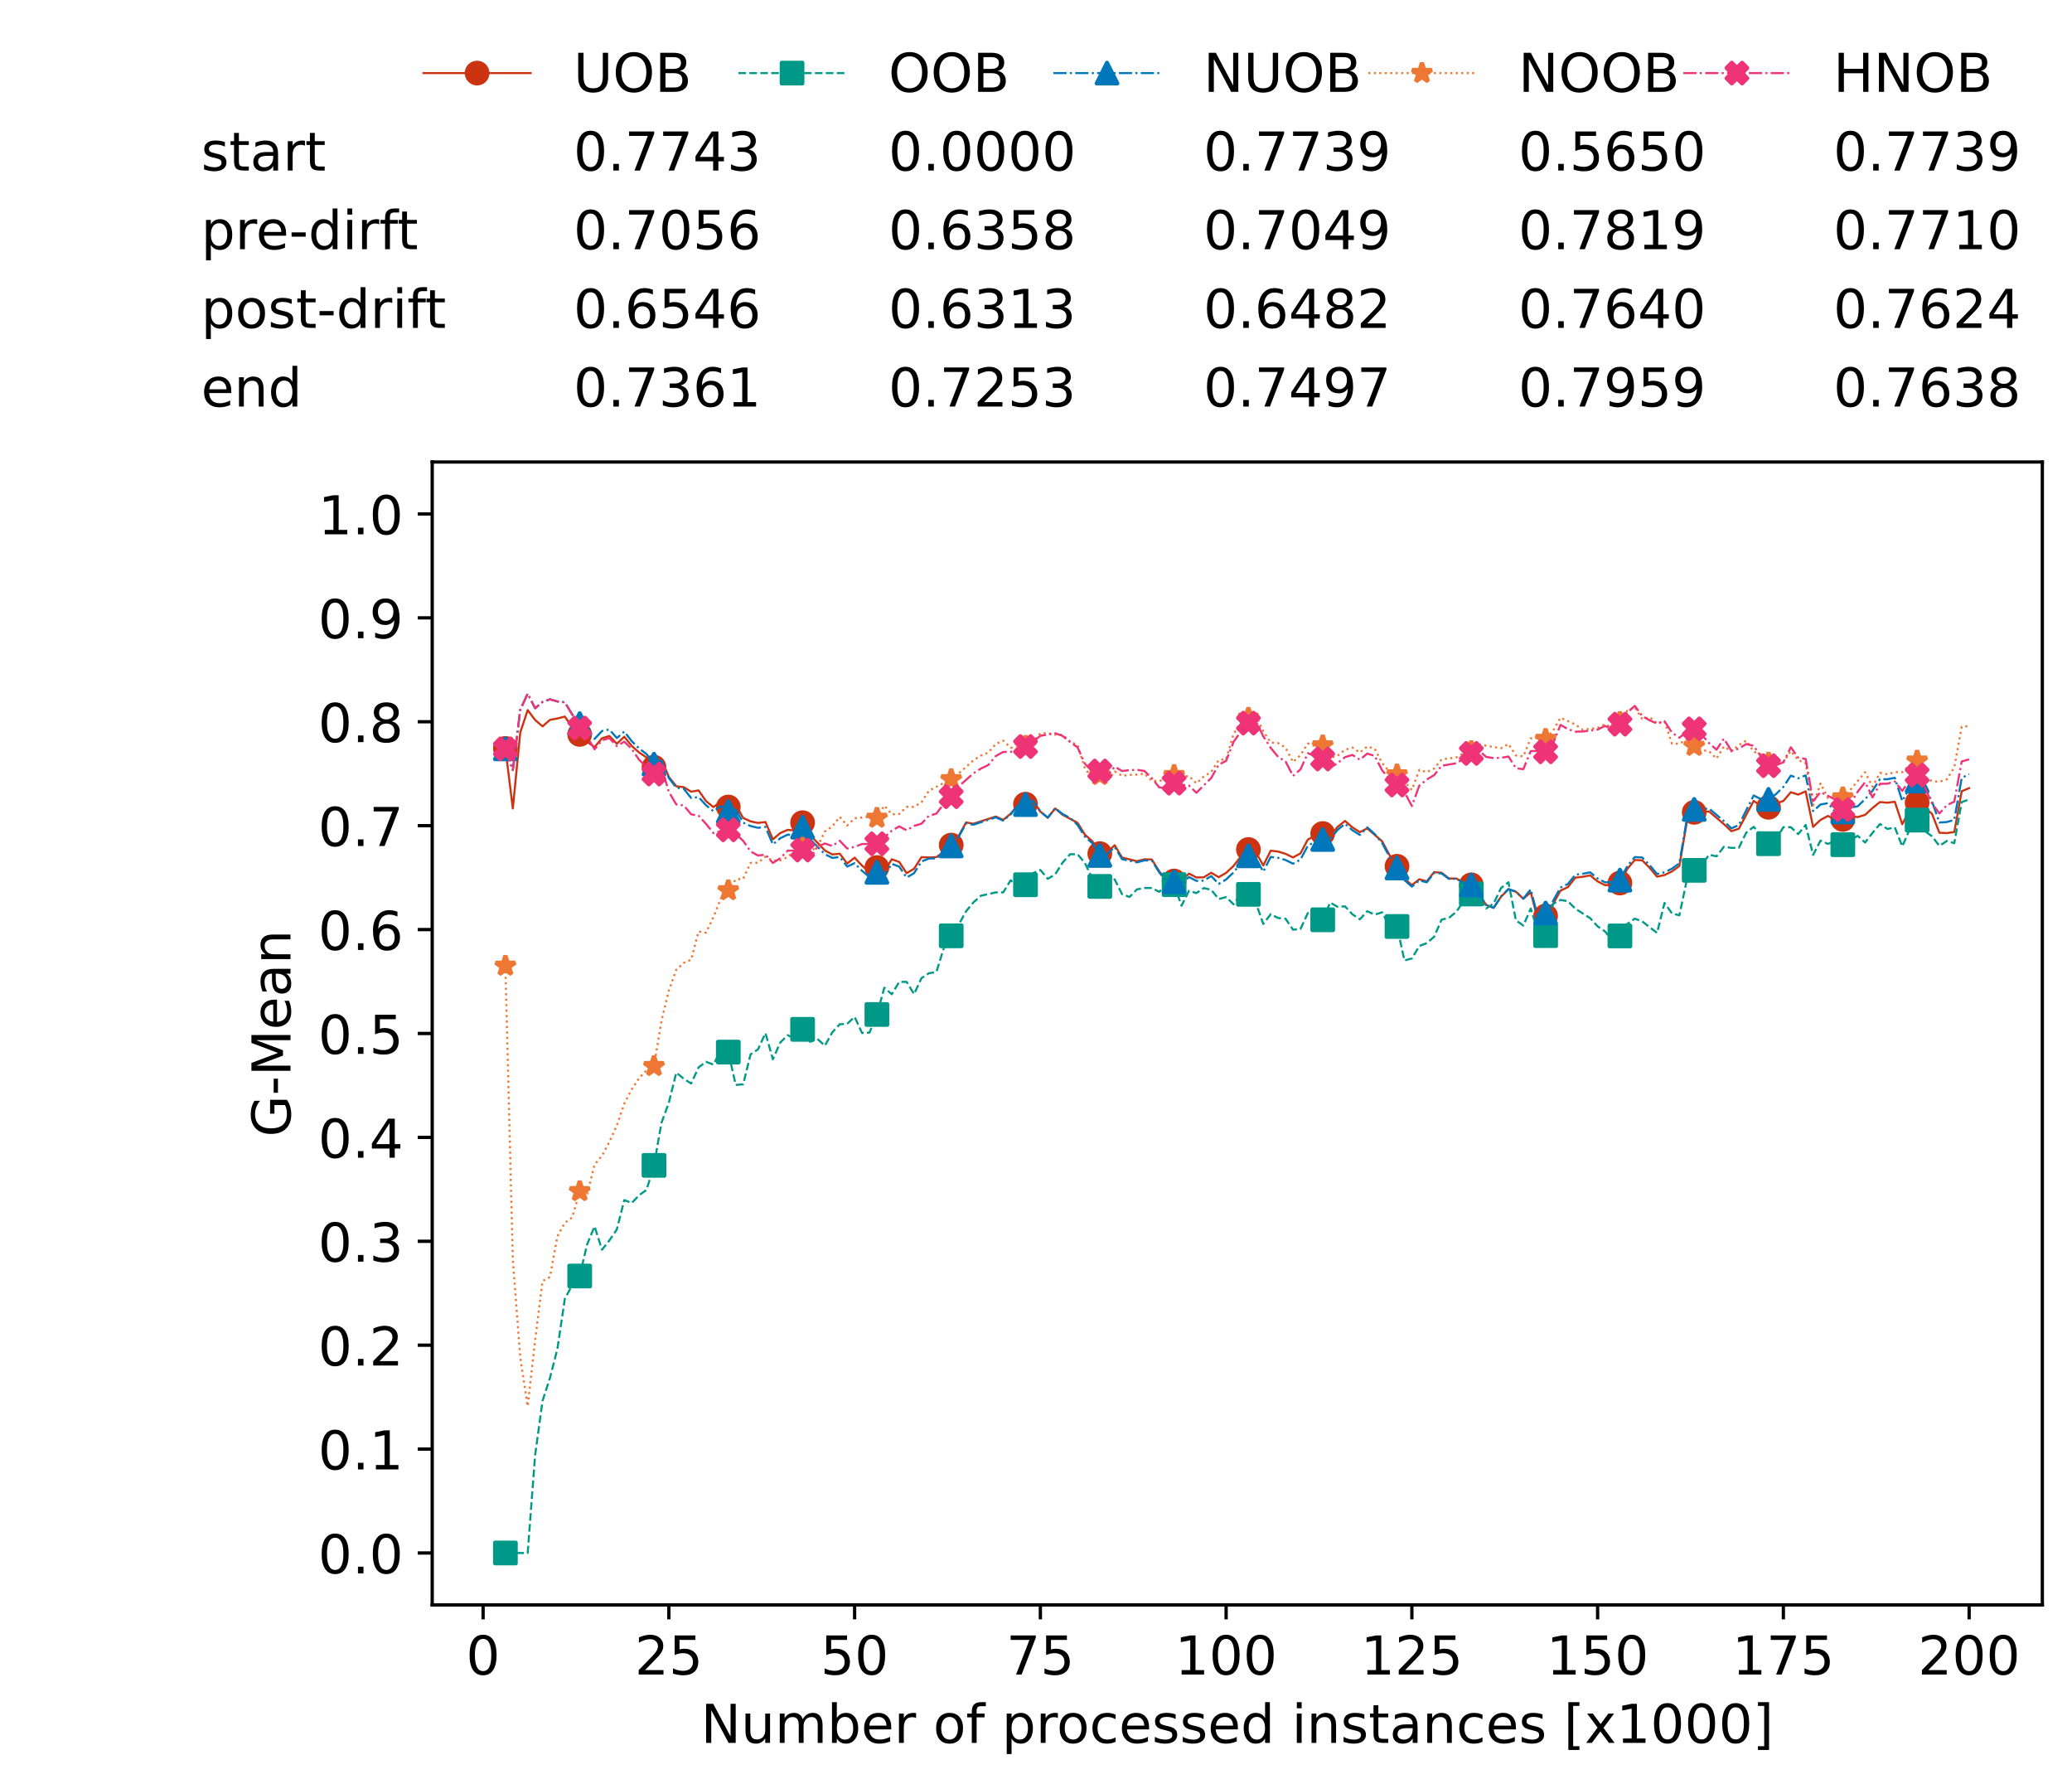 <?xml version="1.0" encoding="utf-8" standalone="no"?>
<!DOCTYPE svg PUBLIC "-//W3C//DTD SVG 1.1//EN"
  "http://www.w3.org/Graphics/SVG/1.1/DTD/svg11.dtd">
<!-- Created with matplotlib (https://matplotlib.org/) -->
<svg height="432.615pt" version="1.1" viewBox="0 0 502.65 432.615" width="502.65pt" xmlns="http://www.w3.org/2000/svg" xmlns:xlink="http://www.w3.org/1999/xlink">
 <defs>
  <style type="text/css">*{stroke-linecap:butt;stroke-linejoin:round;}</style>
 </defs>
 <g id="figure_1">
  <g id="patch_1">
   <path d="M 0 432.615 
L 502.65 432.615 
L 502.65 0 
L 0 0 
z
" style="fill:#ffffff;"/>
  </g>
  <g id="axes_1">
   <g id="patch_2">
    <path d="M 104.85 389.252 
L 495.45 389.252 
L 495.45 112.052 
L 104.85 112.052 
z
" style="fill:#ffffff;"/>
   </g>
   <g id="matplotlib.axis_1">
    <g id="xtick_1">
     <g id="line2d_1">
      <defs>
       <path d="M 0 0 
L 0 3.5 
" id="mfba2e57e86" style="stroke:#000000;stroke-width:0.8;"/>
      </defs>
      <g>
       <use style="stroke:#000000;stroke-width:0.8;" x="117.197" xlink:href="#mfba2e57e86" y="389.252"/>
      </g>
     </g>
     <g id="text_1">
      <!-- 0 -->
      <g transform="translate(113.061 406.13)scale(0.13 -0.13)">
       <defs>
        <path d="M 31.781 66.406 
Q 24.172 66.406 20.328 58.906 
Q 16.5 51.422 16.5 36.375 
Q 16.5 21.391 20.328 13.891 
Q 24.172 6.391 31.781 6.391 
Q 39.453 6.391 43.281 13.891 
Q 47.125 21.391 47.125 36.375 
Q 47.125 51.422 43.281 58.906 
Q 39.453 66.406 31.781 66.406 
z
M 31.781 74.219 
Q 44.047 74.219 50.516 64.516 
Q 56.984 54.828 56.984 36.375 
Q 56.984 17.969 50.516 8.266 
Q 44.047 -1.422 31.781 -1.422 
Q 19.531 -1.422 13.062 8.266 
Q 6.594 17.969 6.594 36.375 
Q 6.594 54.828 13.062 64.516 
Q 19.531 74.219 31.781 74.219 
z
" id="DejaVuSans-48"/>
       </defs>
       <use xlink:href="#DejaVuSans-48"/>
      </g>
     </g>
    </g>
    <g id="xtick_2">
     <g id="line2d_2">
      <g>
       <use style="stroke:#000000;stroke-width:0.8;" x="162.259" xlink:href="#mfba2e57e86" y="389.252"/>
      </g>
     </g>
     <g id="text_2">
      <!-- 25 -->
      <g transform="translate(153.988 406.13)scale(0.13 -0.13)">
       <defs>
        <path d="M 19.188 8.297 
L 53.609 8.297 
L 53.609 0 
L 7.328 0 
L 7.328 8.297 
Q 12.938 14.109 22.625 23.891 
Q 32.328 33.688 34.812 36.531 
Q 39.547 41.844 41.422 45.531 
Q 43.312 49.219 43.312 52.781 
Q 43.312 58.594 39.234 62.25 
Q 35.156 65.922 28.609 65.922 
Q 23.969 65.922 18.812 64.312 
Q 13.672 62.703 7.812 59.422 
L 7.812 69.391 
Q 13.766 71.781 18.938 73 
Q 24.125 74.219 28.422 74.219 
Q 39.75 74.219 46.484 68.547 
Q 53.219 62.891 53.219 53.422 
Q 53.219 48.922 51.531 44.891 
Q 49.859 40.875 45.406 35.406 
Q 44.188 33.984 37.641 27.219 
Q 31.109 20.453 19.188 8.297 
z
" id="DejaVuSans-50"/>
        <path d="M 10.797 72.906 
L 49.516 72.906 
L 49.516 64.594 
L 19.828 64.594 
L 19.828 46.734 
Q 21.969 47.469 24.109 47.828 
Q 26.266 48.188 28.422 48.188 
Q 40.625 48.188 47.75 41.5 
Q 54.891 34.812 54.891 23.391 
Q 54.891 11.625 47.562 5.094 
Q 40.234 -1.422 26.906 -1.422 
Q 22.312 -1.422 17.547 -0.641 
Q 12.797 0.141 7.719 1.703 
L 7.719 11.625 
Q 12.109 9.234 16.797 8.062 
Q 21.484 6.891 26.703 6.891 
Q 35.156 6.891 40.078 11.328 
Q 45.016 15.766 45.016 23.391 
Q 45.016 31 40.078 35.438 
Q 35.156 39.891 26.703 39.891 
Q 22.75 39.891 18.812 39.016 
Q 14.891 38.141 10.797 36.281 
z
" id="DejaVuSans-53"/>
       </defs>
       <use xlink:href="#DejaVuSans-50"/>
       <use x="63.623" xlink:href="#DejaVuSans-53"/>
      </g>
     </g>
    </g>
    <g id="xtick_3">
     <g id="line2d_3">
      <g>
       <use style="stroke:#000000;stroke-width:0.8;" x="207.322" xlink:href="#mfba2e57e86" y="389.252"/>
      </g>
     </g>
     <g id="text_3">
      <!-- 50 -->
      <g transform="translate(199.05 406.13)scale(0.13 -0.13)">
       <use xlink:href="#DejaVuSans-53"/>
       <use x="63.623" xlink:href="#DejaVuSans-48"/>
      </g>
     </g>
    </g>
    <g id="xtick_4">
     <g id="line2d_4">
      <g>
       <use style="stroke:#000000;stroke-width:0.8;" x="252.384" xlink:href="#mfba2e57e86" y="389.252"/>
      </g>
     </g>
     <g id="text_4">
      <!-- 75 -->
      <g transform="translate(244.113 406.13)scale(0.13 -0.13)">
       <defs>
        <path d="M 8.203 72.906 
L 55.078 72.906 
L 55.078 68.703 
L 28.609 0 
L 18.312 0 
L 43.219 64.594 
L 8.203 64.594 
z
" id="DejaVuSans-55"/>
       </defs>
       <use xlink:href="#DejaVuSans-55"/>
       <use x="63.623" xlink:href="#DejaVuSans-53"/>
      </g>
     </g>
    </g>
    <g id="xtick_5">
     <g id="line2d_5">
      <g>
       <use style="stroke:#000000;stroke-width:0.8;" x="297.446" xlink:href="#mfba2e57e86" y="389.252"/>
      </g>
     </g>
     <g id="text_5">
      <!-- 100 -->
      <g transform="translate(285.039 406.13)scale(0.13 -0.13)">
       <defs>
        <path d="M 12.406 8.297 
L 28.516 8.297 
L 28.516 63.922 
L 10.984 60.406 
L 10.984 69.391 
L 28.422 72.906 
L 38.281 72.906 
L 38.281 8.297 
L 54.391 8.297 
L 54.391 0 
L 12.406 0 
z
" id="DejaVuSans-49"/>
       </defs>
       <use xlink:href="#DejaVuSans-49"/>
       <use x="63.623" xlink:href="#DejaVuSans-48"/>
       <use x="127.246" xlink:href="#DejaVuSans-48"/>
      </g>
     </g>
    </g>
    <g id="xtick_6">
     <g id="line2d_6">
      <g>
       <use style="stroke:#000000;stroke-width:0.8;" x="342.509" xlink:href="#mfba2e57e86" y="389.252"/>
      </g>
     </g>
     <g id="text_6">
      <!-- 125 -->
      <g transform="translate(330.102 406.13)scale(0.13 -0.13)">
       <use xlink:href="#DejaVuSans-49"/>
       <use x="63.623" xlink:href="#DejaVuSans-50"/>
       <use x="127.246" xlink:href="#DejaVuSans-53"/>
      </g>
     </g>
    </g>
    <g id="xtick_7">
     <g id="line2d_7">
      <g>
       <use style="stroke:#000000;stroke-width:0.8;" x="387.571" xlink:href="#mfba2e57e86" y="389.252"/>
      </g>
     </g>
     <g id="text_7">
      <!-- 150 -->
      <g transform="translate(375.164 406.13)scale(0.13 -0.13)">
       <use xlink:href="#DejaVuSans-49"/>
       <use x="63.623" xlink:href="#DejaVuSans-53"/>
       <use x="127.246" xlink:href="#DejaVuSans-48"/>
      </g>
     </g>
    </g>
    <g id="xtick_8">
     <g id="line2d_8">
      <g>
       <use style="stroke:#000000;stroke-width:0.8;" x="432.633" xlink:href="#mfba2e57e86" y="389.252"/>
      </g>
     </g>
     <g id="text_8">
      <!-- 175 -->
      <g transform="translate(420.226 406.13)scale(0.13 -0.13)">
       <use xlink:href="#DejaVuSans-49"/>
       <use x="63.623" xlink:href="#DejaVuSans-55"/>
       <use x="127.246" xlink:href="#DejaVuSans-53"/>
      </g>
     </g>
    </g>
    <g id="xtick_9">
     <g id="line2d_9">
      <g>
       <use style="stroke:#000000;stroke-width:0.8;" x="477.695" xlink:href="#mfba2e57e86" y="389.252"/>
      </g>
     </g>
     <g id="text_9">
      <!-- 200 -->
      <g transform="translate(465.289 406.13)scale(0.13 -0.13)">
       <use xlink:href="#DejaVuSans-50"/>
       <use x="63.623" xlink:href="#DejaVuSans-48"/>
       <use x="127.246" xlink:href="#DejaVuSans-48"/>
      </g>
     </g>
    </g>
    <g id="text_10">
     <!-- Number of processed instances [x1000] -->
     <g transform="translate(170.025 422.711)scale(0.13 -0.13)">
      <defs>
       <path d="M 9.812 72.906 
L 23.094 72.906 
L 55.422 11.922 
L 55.422 72.906 
L 64.984 72.906 
L 64.984 0 
L 51.703 0 
L 19.391 60.984 
L 19.391 0 
L 9.812 0 
z
" id="DejaVuSans-78"/>
       <path d="M 8.5 21.578 
L 8.5 54.688 
L 17.484 54.688 
L 17.484 21.922 
Q 17.484 14.156 20.5 10.266 
Q 23.531 6.391 29.594 6.391 
Q 36.859 6.391 41.078 11.031 
Q 45.312 15.672 45.312 23.688 
L 45.312 54.688 
L 54.297 54.688 
L 54.297 0 
L 45.312 0 
L 45.312 8.406 
Q 42.047 3.422 37.719 1 
Q 33.406 -1.422 27.688 -1.422 
Q 18.266 -1.422 13.375 4.438 
Q 8.5 10.297 8.5 21.578 
z
M 31.109 56 
z
" id="DejaVuSans-117"/>
       <path d="M 52 44.188 
Q 55.375 50.25 60.062 53.125 
Q 64.75 56 71.094 56 
Q 79.641 56 84.281 50.016 
Q 88.922 44.047 88.922 33.016 
L 88.922 0 
L 79.891 0 
L 79.891 32.719 
Q 79.891 40.578 77.094 44.375 
Q 74.312 48.188 68.609 48.188 
Q 61.625 48.188 57.562 43.547 
Q 53.516 38.922 53.516 30.906 
L 53.516 0 
L 44.484 0 
L 44.484 32.719 
Q 44.484 40.625 41.703 44.406 
Q 38.922 48.188 33.109 48.188 
Q 26.219 48.188 22.156 43.531 
Q 18.109 38.875 18.109 30.906 
L 18.109 0 
L 9.078 0 
L 9.078 54.688 
L 18.109 54.688 
L 18.109 46.188 
Q 21.188 51.219 25.484 53.609 
Q 29.781 56 35.688 56 
Q 41.656 56 45.828 52.969 
Q 50 49.953 52 44.188 
z
" id="DejaVuSans-109"/>
       <path d="M 48.688 27.297 
Q 48.688 37.203 44.609 42.844 
Q 40.531 48.484 33.406 48.484 
Q 26.266 48.484 22.188 42.844 
Q 18.109 37.203 18.109 27.297 
Q 18.109 17.391 22.188 11.75 
Q 26.266 6.109 33.406 6.109 
Q 40.531 6.109 44.609 11.75 
Q 48.688 17.391 48.688 27.297 
z
M 18.109 46.391 
Q 20.953 51.266 25.266 53.625 
Q 29.594 56 35.594 56 
Q 45.562 56 51.781 48.094 
Q 58.016 40.188 58.016 27.297 
Q 58.016 14.406 51.781 6.484 
Q 45.562 -1.422 35.594 -1.422 
Q 29.594 -1.422 25.266 0.953 
Q 20.953 3.328 18.109 8.203 
L 18.109 0 
L 9.078 0 
L 9.078 75.984 
L 18.109 75.984 
z
" id="DejaVuSans-98"/>
       <path d="M 56.203 29.594 
L 56.203 25.203 
L 14.891 25.203 
Q 15.484 15.922 20.484 11.062 
Q 25.484 6.203 34.422 6.203 
Q 39.594 6.203 44.453 7.469 
Q 49.312 8.734 54.109 11.281 
L 54.109 2.781 
Q 49.266 0.734 44.188 -0.344 
Q 39.109 -1.422 33.891 -1.422 
Q 20.797 -1.422 13.156 6.188 
Q 5.516 13.812 5.516 26.812 
Q 5.516 40.234 12.766 48.109 
Q 20.016 56 32.328 56 
Q 43.359 56 49.781 48.891 
Q 56.203 41.797 56.203 29.594 
z
M 47.219 32.234 
Q 47.125 39.594 43.094 43.984 
Q 39.062 48.391 32.422 48.391 
Q 24.906 48.391 20.391 44.141 
Q 15.875 39.891 15.188 32.172 
z
" id="DejaVuSans-101"/>
       <path d="M 41.109 46.297 
Q 39.594 47.172 37.812 47.578 
Q 36.031 48 33.891 48 
Q 26.266 48 22.188 43.047 
Q 18.109 38.094 18.109 28.812 
L 18.109 0 
L 9.078 0 
L 9.078 54.688 
L 18.109 54.688 
L 18.109 46.188 
Q 20.953 51.172 25.484 53.578 
Q 30.031 56 36.531 56 
Q 37.453 56 38.578 55.875 
Q 39.703 55.766 41.062 55.516 
z
" id="DejaVuSans-114"/>
       <path id="DejaVuSans-32"/>
       <path d="M 30.609 48.391 
Q 23.391 48.391 19.188 42.75 
Q 14.984 37.109 14.984 27.297 
Q 14.984 17.484 19.156 11.844 
Q 23.344 6.203 30.609 6.203 
Q 37.797 6.203 41.984 11.859 
Q 46.188 17.531 46.188 27.297 
Q 46.188 37.016 41.984 42.703 
Q 37.797 48.391 30.609 48.391 
z
M 30.609 56 
Q 42.328 56 49.016 48.375 
Q 55.719 40.766 55.719 27.297 
Q 55.719 13.875 49.016 6.219 
Q 42.328 -1.422 30.609 -1.422 
Q 18.844 -1.422 12.172 6.219 
Q 5.516 13.875 5.516 27.297 
Q 5.516 40.766 12.172 48.375 
Q 18.844 56 30.609 56 
z
" id="DejaVuSans-111"/>
       <path d="M 37.109 75.984 
L 37.109 68.5 
L 28.516 68.5 
Q 23.688 68.5 21.797 66.547 
Q 19.922 64.594 19.922 59.516 
L 19.922 54.688 
L 34.719 54.688 
L 34.719 47.703 
L 19.922 47.703 
L 19.922 0 
L 10.891 0 
L 10.891 47.703 
L 2.297 47.703 
L 2.297 54.688 
L 10.891 54.688 
L 10.891 58.5 
Q 10.891 67.625 15.141 71.797 
Q 19.391 75.984 28.609 75.984 
z
" id="DejaVuSans-102"/>
       <path d="M 18.109 8.203 
L 18.109 -20.797 
L 9.078 -20.797 
L 9.078 54.688 
L 18.109 54.688 
L 18.109 46.391 
Q 20.953 51.266 25.266 53.625 
Q 29.594 56 35.594 56 
Q 45.562 56 51.781 48.094 
Q 58.016 40.188 58.016 27.297 
Q 58.016 14.406 51.781 6.484 
Q 45.562 -1.422 35.594 -1.422 
Q 29.594 -1.422 25.266 0.953 
Q 20.953 3.328 18.109 8.203 
z
M 48.688 27.297 
Q 48.688 37.203 44.609 42.844 
Q 40.531 48.484 33.406 48.484 
Q 26.266 48.484 22.188 42.844 
Q 18.109 37.203 18.109 27.297 
Q 18.109 17.391 22.188 11.75 
Q 26.266 6.109 33.406 6.109 
Q 40.531 6.109 44.609 11.75 
Q 48.688 17.391 48.688 27.297 
z
" id="DejaVuSans-112"/>
       <path d="M 48.781 52.594 
L 48.781 44.188 
Q 44.969 46.297 41.141 47.344 
Q 37.312 48.391 33.406 48.391 
Q 24.656 48.391 19.812 42.844 
Q 14.984 37.312 14.984 27.297 
Q 14.984 17.281 19.812 11.734 
Q 24.656 6.203 33.406 6.203 
Q 37.312 6.203 41.141 7.25 
Q 44.969 8.297 48.781 10.406 
L 48.781 2.094 
Q 45.016 0.344 40.984 -0.531 
Q 36.969 -1.422 32.422 -1.422 
Q 20.062 -1.422 12.781 6.344 
Q 5.516 14.109 5.516 27.297 
Q 5.516 40.672 12.859 48.328 
Q 20.219 56 33.016 56 
Q 37.156 56 41.109 55.141 
Q 45.062 54.297 48.781 52.594 
z
" id="DejaVuSans-99"/>
       <path d="M 44.281 53.078 
L 44.281 44.578 
Q 40.484 46.531 36.375 47.5 
Q 32.281 48.484 27.875 48.484 
Q 21.188 48.484 17.844 46.438 
Q 14.5 44.391 14.5 40.281 
Q 14.5 37.156 16.891 35.375 
Q 19.281 33.594 26.516 31.984 
L 29.594 31.297 
Q 39.156 29.25 43.188 25.516 
Q 47.219 21.781 47.219 15.094 
Q 47.219 7.469 41.188 3.016 
Q 35.156 -1.422 24.609 -1.422 
Q 20.219 -1.422 15.453 -0.562 
Q 10.688 0.297 5.422 2 
L 5.422 11.281 
Q 10.406 8.688 15.234 7.391 
Q 20.062 6.109 24.812 6.109 
Q 31.156 6.109 34.562 8.281 
Q 37.984 10.453 37.984 14.406 
Q 37.984 18.062 35.516 20.016 
Q 33.062 21.969 24.703 23.781 
L 21.578 24.516 
Q 13.234 26.266 9.516 29.906 
Q 5.812 33.547 5.812 39.891 
Q 5.812 47.609 11.281 51.797 
Q 16.75 56 26.812 56 
Q 31.781 56 36.172 55.266 
Q 40.578 54.547 44.281 53.078 
z
" id="DejaVuSans-115"/>
       <path d="M 45.406 46.391 
L 45.406 75.984 
L 54.391 75.984 
L 54.391 0 
L 45.406 0 
L 45.406 8.203 
Q 42.578 3.328 38.25 0.953 
Q 33.938 -1.422 27.875 -1.422 
Q 17.969 -1.422 11.734 6.484 
Q 5.516 14.406 5.516 27.297 
Q 5.516 40.188 11.734 48.094 
Q 17.969 56 27.875 56 
Q 33.938 56 38.25 53.625 
Q 42.578 51.266 45.406 46.391 
z
M 14.797 27.297 
Q 14.797 17.391 18.875 11.75 
Q 22.953 6.109 30.078 6.109 
Q 37.203 6.109 41.297 11.75 
Q 45.406 17.391 45.406 27.297 
Q 45.406 37.203 41.297 42.844 
Q 37.203 48.484 30.078 48.484 
Q 22.953 48.484 18.875 42.844 
Q 14.797 37.203 14.797 27.297 
z
" id="DejaVuSans-100"/>
       <path d="M 9.422 54.688 
L 18.406 54.688 
L 18.406 0 
L 9.422 0 
z
M 9.422 75.984 
L 18.406 75.984 
L 18.406 64.594 
L 9.422 64.594 
z
" id="DejaVuSans-105"/>
       <path d="M 54.891 33.016 
L 54.891 0 
L 45.906 0 
L 45.906 32.719 
Q 45.906 40.484 42.875 44.328 
Q 39.844 48.188 33.797 48.188 
Q 26.516 48.188 22.312 43.547 
Q 18.109 38.922 18.109 30.906 
L 18.109 0 
L 9.078 0 
L 9.078 54.688 
L 18.109 54.688 
L 18.109 46.188 
Q 21.344 51.125 25.703 53.562 
Q 30.078 56 35.797 56 
Q 45.219 56 50.047 50.172 
Q 54.891 44.344 54.891 33.016 
z
" id="DejaVuSans-110"/>
       <path d="M 18.312 70.219 
L 18.312 54.688 
L 36.812 54.688 
L 36.812 47.703 
L 18.312 47.703 
L 18.312 18.016 
Q 18.312 11.328 20.141 9.422 
Q 21.969 7.516 27.594 7.516 
L 36.812 7.516 
L 36.812 0 
L 27.594 0 
Q 17.188 0 13.234 3.875 
Q 9.281 7.766 9.281 18.016 
L 9.281 47.703 
L 2.688 47.703 
L 2.688 54.688 
L 9.281 54.688 
L 9.281 70.219 
z
" id="DejaVuSans-116"/>
       <path d="M 34.281 27.484 
Q 23.391 27.484 19.188 25 
Q 14.984 22.516 14.984 16.5 
Q 14.984 11.719 18.141 8.906 
Q 21.297 6.109 26.703 6.109 
Q 34.188 6.109 38.703 11.406 
Q 43.219 16.703 43.219 25.484 
L 43.219 27.484 
z
M 52.203 31.203 
L 52.203 0 
L 43.219 0 
L 43.219 8.297 
Q 40.141 3.328 35.547 0.953 
Q 30.953 -1.422 24.312 -1.422 
Q 15.922 -1.422 10.953 3.297 
Q 6 8.016 6 15.922 
Q 6 25.141 12.172 29.828 
Q 18.359 34.516 30.609 34.516 
L 43.219 34.516 
L 43.219 35.406 
Q 43.219 41.609 39.141 45 
Q 35.062 48.391 27.688 48.391 
Q 23 48.391 18.547 47.266 
Q 14.109 46.141 10.016 43.891 
L 10.016 52.203 
Q 14.938 54.109 19.578 55.047 
Q 24.219 56 28.609 56 
Q 40.484 56 46.344 49.844 
Q 52.203 43.703 52.203 31.203 
z
" id="DejaVuSans-97"/>
       <path d="M 8.594 75.984 
L 29.297 75.984 
L 29.297 69 
L 17.578 69 
L 17.578 -6.203 
L 29.297 -6.203 
L 29.297 -13.188 
L 8.594 -13.188 
z
" id="DejaVuSans-91"/>
       <path d="M 54.891 54.688 
L 35.109 28.078 
L 55.906 0 
L 45.312 0 
L 29.391 21.484 
L 13.484 0 
L 2.875 0 
L 24.125 28.609 
L 4.688 54.688 
L 15.281 54.688 
L 29.781 35.203 
L 44.281 54.688 
z
" id="DejaVuSans-120"/>
       <path d="M 30.422 75.984 
L 30.422 -13.188 
L 9.719 -13.188 
L 9.719 -6.203 
L 21.391 -6.203 
L 21.391 69 
L 9.719 69 
L 9.719 75.984 
z
" id="DejaVuSans-93"/>
      </defs>
      <use xlink:href="#DejaVuSans-78"/>
      <use x="74.805" xlink:href="#DejaVuSans-117"/>
      <use x="138.184" xlink:href="#DejaVuSans-109"/>
      <use x="235.596" xlink:href="#DejaVuSans-98"/>
      <use x="299.072" xlink:href="#DejaVuSans-101"/>
      <use x="360.596" xlink:href="#DejaVuSans-114"/>
      <use x="401.709" xlink:href="#DejaVuSans-32"/>
      <use x="433.496" xlink:href="#DejaVuSans-111"/>
      <use x="494.678" xlink:href="#DejaVuSans-102"/>
      <use x="529.883" xlink:href="#DejaVuSans-32"/>
      <use x="561.67" xlink:href="#DejaVuSans-112"/>
      <use x="625.146" xlink:href="#DejaVuSans-114"/>
      <use x="664.01" xlink:href="#DejaVuSans-111"/>
      <use x="725.191" xlink:href="#DejaVuSans-99"/>
      <use x="780.172" xlink:href="#DejaVuSans-101"/>
      <use x="841.695" xlink:href="#DejaVuSans-115"/>
      <use x="893.795" xlink:href="#DejaVuSans-115"/>
      <use x="945.895" xlink:href="#DejaVuSans-101"/>
      <use x="1007.418" xlink:href="#DejaVuSans-100"/>
      <use x="1070.895" xlink:href="#DejaVuSans-32"/>
      <use x="1102.682" xlink:href="#DejaVuSans-105"/>
      <use x="1130.465" xlink:href="#DejaVuSans-110"/>
      <use x="1193.844" xlink:href="#DejaVuSans-115"/>
      <use x="1245.943" xlink:href="#DejaVuSans-116"/>
      <use x="1285.152" xlink:href="#DejaVuSans-97"/>
      <use x="1346.432" xlink:href="#DejaVuSans-110"/>
      <use x="1409.811" xlink:href="#DejaVuSans-99"/>
      <use x="1464.791" xlink:href="#DejaVuSans-101"/>
      <use x="1526.314" xlink:href="#DejaVuSans-115"/>
      <use x="1578.414" xlink:href="#DejaVuSans-32"/>
      <use x="1610.201" xlink:href="#DejaVuSans-91"/>
      <use x="1649.215" xlink:href="#DejaVuSans-120"/>
      <use x="1708.395" xlink:href="#DejaVuSans-49"/>
      <use x="1772.018" xlink:href="#DejaVuSans-48"/>
      <use x="1835.641" xlink:href="#DejaVuSans-48"/>
      <use x="1899.264" xlink:href="#DejaVuSans-48"/>
      <use x="1962.887" xlink:href="#DejaVuSans-93"/>
     </g>
    </g>
   </g>
   <g id="matplotlib.axis_2">
    <g id="ytick_1">
     <g id="line2d_10">
      <defs>
       <path d="M 0 0 
L -3.5 0 
" id="ma807c342ef" style="stroke:#000000;stroke-width:0.8;"/>
      </defs>
      <g>
       <use style="stroke:#000000;stroke-width:0.8;" x="104.85" xlink:href="#ma807c342ef" y="376.652"/>
      </g>
     </g>
     <g id="text_11">
      <!-- 0.0 -->
      <g transform="translate(77.176 381.591)scale(0.13 -0.13)">
       <defs>
        <path d="M 10.688 12.406 
L 21 12.406 
L 21 0 
L 10.688 0 
z
" id="DejaVuSans-46"/>
       </defs>
       <use xlink:href="#DejaVuSans-48"/>
       <use x="63.623" xlink:href="#DejaVuSans-46"/>
       <use x="95.41" xlink:href="#DejaVuSans-48"/>
      </g>
     </g>
    </g>
    <g id="ytick_2">
     <g id="line2d_11">
      <g>
       <use style="stroke:#000000;stroke-width:0.8;" x="104.85" xlink:href="#ma807c342ef" y="351.452"/>
      </g>
     </g>
     <g id="text_12">
      <!-- 0.1 -->
      <g transform="translate(77.176 356.391)scale(0.13 -0.13)">
       <use xlink:href="#DejaVuSans-48"/>
       <use x="63.623" xlink:href="#DejaVuSans-46"/>
       <use x="95.41" xlink:href="#DejaVuSans-49"/>
      </g>
     </g>
    </g>
    <g id="ytick_3">
     <g id="line2d_12">
      <g>
       <use style="stroke:#000000;stroke-width:0.8;" x="104.85" xlink:href="#ma807c342ef" y="326.252"/>
      </g>
     </g>
     <g id="text_13">
      <!-- 0.2 -->
      <g transform="translate(77.176 331.191)scale(0.13 -0.13)">
       <use xlink:href="#DejaVuSans-48"/>
       <use x="63.623" xlink:href="#DejaVuSans-46"/>
       <use x="95.41" xlink:href="#DejaVuSans-50"/>
      </g>
     </g>
    </g>
    <g id="ytick_4">
     <g id="line2d_13">
      <g>
       <use style="stroke:#000000;stroke-width:0.8;" x="104.85" xlink:href="#ma807c342ef" y="301.052"/>
      </g>
     </g>
     <g id="text_14">
      <!-- 0.3 -->
      <g transform="translate(77.176 305.991)scale(0.13 -0.13)">
       <defs>
        <path d="M 40.578 39.312 
Q 47.656 37.797 51.625 33 
Q 55.609 28.219 55.609 21.188 
Q 55.609 10.406 48.188 4.484 
Q 40.766 -1.422 27.094 -1.422 
Q 22.516 -1.422 17.656 -0.516 
Q 12.797 0.391 7.625 2.203 
L 7.625 11.719 
Q 11.719 9.328 16.594 8.109 
Q 21.484 6.891 26.812 6.891 
Q 36.078 6.891 40.938 10.547 
Q 45.797 14.203 45.797 21.188 
Q 45.797 27.641 41.281 31.266 
Q 36.766 34.906 28.719 34.906 
L 20.219 34.906 
L 20.219 43.016 
L 29.109 43.016 
Q 36.375 43.016 40.234 45.922 
Q 44.094 48.828 44.094 54.297 
Q 44.094 59.906 40.109 62.906 
Q 36.141 65.922 28.719 65.922 
Q 24.656 65.922 20.016 65.031 
Q 15.375 64.156 9.812 62.312 
L 9.812 71.094 
Q 15.438 72.656 20.344 73.438 
Q 25.25 74.219 29.594 74.219 
Q 40.828 74.219 47.359 69.109 
Q 53.906 64.016 53.906 55.328 
Q 53.906 49.266 50.438 45.094 
Q 46.969 40.922 40.578 39.312 
z
" id="DejaVuSans-51"/>
       </defs>
       <use xlink:href="#DejaVuSans-48"/>
       <use x="63.623" xlink:href="#DejaVuSans-46"/>
       <use x="95.41" xlink:href="#DejaVuSans-51"/>
      </g>
     </g>
    </g>
    <g id="ytick_5">
     <g id="line2d_14">
      <g>
       <use style="stroke:#000000;stroke-width:0.8;" x="104.85" xlink:href="#ma807c342ef" y="275.852"/>
      </g>
     </g>
     <g id="text_15">
      <!-- 0.4 -->
      <g transform="translate(77.176 280.791)scale(0.13 -0.13)">
       <defs>
        <path d="M 37.797 64.312 
L 12.891 25.391 
L 37.797 25.391 
z
M 35.203 72.906 
L 47.609 72.906 
L 47.609 25.391 
L 58.016 25.391 
L 58.016 17.188 
L 47.609 17.188 
L 47.609 0 
L 37.797 0 
L 37.797 17.188 
L 4.891 17.188 
L 4.891 26.703 
z
" id="DejaVuSans-52"/>
       </defs>
       <use xlink:href="#DejaVuSans-48"/>
       <use x="63.623" xlink:href="#DejaVuSans-46"/>
       <use x="95.41" xlink:href="#DejaVuSans-52"/>
      </g>
     </g>
    </g>
    <g id="ytick_6">
     <g id="line2d_15">
      <g>
       <use style="stroke:#000000;stroke-width:0.8;" x="104.85" xlink:href="#ma807c342ef" y="250.652"/>
      </g>
     </g>
     <g id="text_16">
      <!-- 0.5 -->
      <g transform="translate(77.176 255.591)scale(0.13 -0.13)">
       <use xlink:href="#DejaVuSans-48"/>
       <use x="63.623" xlink:href="#DejaVuSans-46"/>
       <use x="95.41" xlink:href="#DejaVuSans-53"/>
      </g>
     </g>
    </g>
    <g id="ytick_7">
     <g id="line2d_16">
      <g>
       <use style="stroke:#000000;stroke-width:0.8;" x="104.85" xlink:href="#ma807c342ef" y="225.452"/>
      </g>
     </g>
     <g id="text_17">
      <!-- 0.6 -->
      <g transform="translate(77.176 230.391)scale(0.13 -0.13)">
       <defs>
        <path d="M 33.016 40.375 
Q 26.375 40.375 22.484 35.828 
Q 18.609 31.297 18.609 23.391 
Q 18.609 15.531 22.484 10.953 
Q 26.375 6.391 33.016 6.391 
Q 39.656 6.391 43.531 10.953 
Q 47.406 15.531 47.406 23.391 
Q 47.406 31.297 43.531 35.828 
Q 39.656 40.375 33.016 40.375 
z
M 52.594 71.297 
L 52.594 62.312 
Q 48.875 64.062 45.094 64.984 
Q 41.312 65.922 37.594 65.922 
Q 27.828 65.922 22.672 59.328 
Q 17.531 52.734 16.797 39.406 
Q 19.672 43.656 24.016 45.922 
Q 28.375 48.188 33.594 48.188 
Q 44.578 48.188 50.953 41.516 
Q 57.328 34.859 57.328 23.391 
Q 57.328 12.156 50.688 5.359 
Q 44.047 -1.422 33.016 -1.422 
Q 20.359 -1.422 13.672 8.266 
Q 6.984 17.969 6.984 36.375 
Q 6.984 53.656 15.188 63.938 
Q 23.391 74.219 37.203 74.219 
Q 40.922 74.219 44.703 73.484 
Q 48.484 72.75 52.594 71.297 
z
" id="DejaVuSans-54"/>
       </defs>
       <use xlink:href="#DejaVuSans-48"/>
       <use x="63.623" xlink:href="#DejaVuSans-46"/>
       <use x="95.41" xlink:href="#DejaVuSans-54"/>
      </g>
     </g>
    </g>
    <g id="ytick_8">
     <g id="line2d_17">
      <g>
       <use style="stroke:#000000;stroke-width:0.8;" x="104.85" xlink:href="#ma807c342ef" y="200.252"/>
      </g>
     </g>
     <g id="text_18">
      <!-- 0.7 -->
      <g transform="translate(77.176 205.191)scale(0.13 -0.13)">
       <use xlink:href="#DejaVuSans-48"/>
       <use x="63.623" xlink:href="#DejaVuSans-46"/>
       <use x="95.41" xlink:href="#DejaVuSans-55"/>
      </g>
     </g>
    </g>
    <g id="ytick_9">
     <g id="line2d_18">
      <g>
       <use style="stroke:#000000;stroke-width:0.8;" x="104.85" xlink:href="#ma807c342ef" y="175.052"/>
      </g>
     </g>
     <g id="text_19">
      <!-- 0.8 -->
      <g transform="translate(77.176 179.991)scale(0.13 -0.13)">
       <defs>
        <path d="M 31.781 34.625 
Q 24.75 34.625 20.719 30.859 
Q 16.703 27.094 16.703 20.516 
Q 16.703 13.922 20.719 10.156 
Q 24.75 6.391 31.781 6.391 
Q 38.812 6.391 42.859 10.172 
Q 46.922 13.969 46.922 20.516 
Q 46.922 27.094 42.891 30.859 
Q 38.875 34.625 31.781 34.625 
z
M 21.922 38.812 
Q 15.578 40.375 12.031 44.719 
Q 8.5 49.078 8.5 55.328 
Q 8.5 64.062 14.719 69.141 
Q 20.953 74.219 31.781 74.219 
Q 42.672 74.219 48.875 69.141 
Q 55.078 64.062 55.078 55.328 
Q 55.078 49.078 51.531 44.719 
Q 48 40.375 41.703 38.812 
Q 48.828 37.156 52.797 32.312 
Q 56.781 27.484 56.781 20.516 
Q 56.781 9.906 50.312 4.234 
Q 43.844 -1.422 31.781 -1.422 
Q 19.734 -1.422 13.25 4.234 
Q 6.781 9.906 6.781 20.516 
Q 6.781 27.484 10.781 32.312 
Q 14.797 37.156 21.922 38.812 
z
M 18.312 54.391 
Q 18.312 48.734 21.844 45.562 
Q 25.391 42.391 31.781 42.391 
Q 38.141 42.391 41.719 45.562 
Q 45.312 48.734 45.312 54.391 
Q 45.312 60.062 41.719 63.234 
Q 38.141 66.406 31.781 66.406 
Q 25.391 66.406 21.844 63.234 
Q 18.312 60.062 18.312 54.391 
z
" id="DejaVuSans-56"/>
       </defs>
       <use xlink:href="#DejaVuSans-48"/>
       <use x="63.623" xlink:href="#DejaVuSans-46"/>
       <use x="95.41" xlink:href="#DejaVuSans-56"/>
      </g>
     </g>
    </g>
    <g id="ytick_10">
     <g id="line2d_19">
      <g>
       <use style="stroke:#000000;stroke-width:0.8;" x="104.85" xlink:href="#ma807c342ef" y="149.852"/>
      </g>
     </g>
     <g id="text_20">
      <!-- 0.9 -->
      <g transform="translate(77.176 154.791)scale(0.13 -0.13)">
       <defs>
        <path d="M 10.984 1.516 
L 10.984 10.5 
Q 14.703 8.734 18.5 7.812 
Q 22.312 6.891 25.984 6.891 
Q 35.75 6.891 40.891 13.453 
Q 46.047 20.016 46.781 33.406 
Q 43.953 29.203 39.594 26.953 
Q 35.25 24.703 29.984 24.703 
Q 19.047 24.703 12.672 31.312 
Q 6.297 37.938 6.297 49.422 
Q 6.297 60.641 12.938 67.422 
Q 19.578 74.219 30.609 74.219 
Q 43.266 74.219 49.922 64.516 
Q 56.594 54.828 56.594 36.375 
Q 56.594 19.141 48.406 8.859 
Q 40.234 -1.422 26.422 -1.422 
Q 22.703 -1.422 18.891 -0.688 
Q 15.094 0.047 10.984 1.516 
z
M 30.609 32.422 
Q 37.25 32.422 41.125 36.953 
Q 45.016 41.5 45.016 49.422 
Q 45.016 57.281 41.125 61.844 
Q 37.25 66.406 30.609 66.406 
Q 23.969 66.406 20.094 61.844 
Q 16.219 57.281 16.219 49.422 
Q 16.219 41.5 20.094 36.953 
Q 23.969 32.422 30.609 32.422 
z
" id="DejaVuSans-57"/>
       </defs>
       <use xlink:href="#DejaVuSans-48"/>
       <use x="63.623" xlink:href="#DejaVuSans-46"/>
       <use x="95.41" xlink:href="#DejaVuSans-57"/>
      </g>
     </g>
    </g>
    <g id="ytick_11">
     <g id="line2d_20">
      <g>
       <use style="stroke:#000000;stroke-width:0.8;" x="104.85" xlink:href="#ma807c342ef" y="124.652"/>
      </g>
     </g>
     <g id="text_21">
      <!-- 1.0 -->
      <g transform="translate(77.176 129.591)scale(0.13 -0.13)">
       <use xlink:href="#DejaVuSans-49"/>
       <use x="63.623" xlink:href="#DejaVuSans-46"/>
       <use x="95.41" xlink:href="#DejaVuSans-48"/>
      </g>
     </g>
    </g>
    <g id="text_22">
     <!-- G-Mean -->
     <g transform="translate(70.472 275.744)rotate(-90)scale(0.13 -0.13)">
      <defs>
       <path d="M 59.516 10.406 
L 59.516 29.984 
L 43.406 29.984 
L 43.406 38.094 
L 69.281 38.094 
L 69.281 6.781 
Q 63.578 2.734 56.688 0.656 
Q 49.812 -1.422 42 -1.422 
Q 24.906 -1.422 15.25 8.562 
Q 5.609 18.562 5.609 36.375 
Q 5.609 54.25 15.25 64.234 
Q 24.906 74.219 42 74.219 
Q 49.125 74.219 55.547 72.453 
Q 61.969 70.703 67.391 67.281 
L 67.391 56.781 
Q 61.922 61.422 55.766 63.766 
Q 49.609 66.109 42.828 66.109 
Q 29.438 66.109 22.719 58.641 
Q 16.016 51.172 16.016 36.375 
Q 16.016 21.625 22.719 14.156 
Q 29.438 6.688 42.828 6.688 
Q 48.047 6.688 52.141 7.594 
Q 56.25 8.5 59.516 10.406 
z
" id="DejaVuSans-71"/>
       <path d="M 4.891 31.391 
L 31.203 31.391 
L 31.203 23.391 
L 4.891 23.391 
z
" id="DejaVuSans-45"/>
       <path d="M 9.812 72.906 
L 24.516 72.906 
L 43.109 23.297 
L 61.812 72.906 
L 76.516 72.906 
L 76.516 0 
L 66.891 0 
L 66.891 64.016 
L 48.094 14.016 
L 38.188 14.016 
L 19.391 64.016 
L 19.391 0 
L 9.812 0 
z
" id="DejaVuSans-77"/>
      </defs>
      <use xlink:href="#DejaVuSans-71"/>
      <use x="77.49" xlink:href="#DejaVuSans-45"/>
      <use x="113.574" xlink:href="#DejaVuSans-77"/>
      <use x="199.854" xlink:href="#DejaVuSans-101"/>
      <use x="261.377" xlink:href="#DejaVuSans-97"/>
      <use x="322.656" xlink:href="#DejaVuSans-110"/>
     </g>
    </g>
   </g>
   <g id="line2d_21"/>
   <g id="line2d_22"/>
   <g id="line2d_23"/>
   <g id="line2d_24"/>
   <g id="line2d_25"/>
   <g id="line2d_26">
    <path clip-path="url(#p756089fa93)" d="M 122.605 181.519 
L 124.407 196.081 
L 126.21 177.663 
L 128.012 172.222 
L 129.815 174.617 
L 131.617 176.17 
L 133.419 174.587 
L 135.222 174.252 
L 137.024 173.798 
L 138.827 176.346 
L 142.432 179.913 
L 144.234 181.2 
L 146.037 179.057 
L 147.839 178.512 
L 149.642 180.388 
L 151.444 178.679 
L 153.247 180.899 
L 155.049 182.511 
L 156.852 183.717 
L 158.654 186.065 
L 160.457 184.157 
L 162.259 188.436 
L 164.062 190.7 
L 165.864 190.917 
L 167.667 192.013 
L 169.469 191.701 
L 171.272 194.296 
L 173.074 195.748 
L 174.877 194.432 
L 176.679 195.722 
L 178.482 195.207 
L 180.284 198.382 
L 182.087 199.217 
L 183.889 199.587 
L 185.692 199.366 
L 187.494 203.569 
L 189.297 202.039 
L 191.099 201.261 
L 192.902 201.445 
L 194.704 199.524 
L 196.507 202.503 
L 200.112 206.274 
L 201.914 207.234 
L 203.717 207.054 
L 205.519 209.432 
L 207.322 208.016 
L 209.124 209.938 
L 210.927 211.52 
L 212.729 210.397 
L 214.532 211.395 
L 216.334 208.402 
L 218.137 209.043 
L 219.939 211.774 
L 221.742 210.711 
L 223.544 207.888 
L 225.347 207.971 
L 227.149 207.896 
L 228.952 206.614 
L 230.754 204.962 
L 232.557 202.76 
L 234.359 199.477 
L 236.162 199.782 
L 241.569 198.037 
L 243.372 198.846 
L 245.174 197.357 
L 246.976 195.246 
L 248.779 195.041 
L 250.581 194.132 
L 252.384 196.82 
L 254.186 198.338 
L 255.989 196.082 
L 257.791 197.619 
L 261.396 199.549 
L 263.199 202.441 
L 265.001 204.042 
L 266.804 207.036 
L 268.606 206.719 
L 270.409 204.996 
L 272.211 207.989 
L 275.816 208.878 
L 277.619 208.413 
L 279.421 208.46 
L 281.224 211.344 
L 283.026 213.559 
L 284.829 213.67 
L 286.631 213.634 
L 288.434 211.872 
L 290.236 212.821 
L 292.039 212.775 
L 293.841 211.673 
L 295.644 212.745 
L 297.446 211.701 
L 299.249 210.015 
L 301.051 207.672 
L 302.854 206.031 
L 304.656 206.681 
L 306.459 209.905 
L 308.261 206.32 
L 310.064 206.529 
L 311.866 207.077 
L 313.669 207.964 
L 315.471 206.983 
L 317.274 203.609 
L 319.076 202.708 
L 320.879 202.155 
L 322.681 202.784 
L 324.484 200.556 
L 326.286 199.104 
L 328.089 200.664 
L 329.891 201.831 
L 331.694 200.91 
L 335.299 204.051 
L 337.101 207.41 
L 338.904 210.1 
L 340.706 213.081 
L 342.509 214.677 
L 344.311 213.249 
L 346.114 213.763 
L 347.916 211.514 
L 349.719 211.668 
L 351.521 213.066 
L 353.324 213.079 
L 355.126 214.112 
L 356.928 214.608 
L 358.731 216.829 
L 360.533 219.475 
L 362.336 220.189 
L 364.138 217.488 
L 365.941 215.678 
L 367.743 216.26 
L 369.546 217.982 
L 371.348 216.426 
L 373.151 223.405 
L 374.953 222.159 
L 376.756 219.249 
L 378.558 216.01 
L 380.361 215.148 
L 382.163 212.857 
L 383.966 212.651 
L 385.768 212.31 
L 387.571 213.773 
L 389.373 214.686 
L 391.176 214.602 
L 392.978 214.167 
L 394.781 210.717 
L 396.583 208.575 
L 398.386 208.656 
L 400.188 210.475 
L 401.991 212.626 
L 403.793 212.233 
L 405.596 211.36 
L 407.398 210.045 
L 409.201 199.434 
L 411.003 197.019 
L 414.608 196.806 
L 418.213 199.883 
L 420.016 201.596 
L 421.818 201.002 
L 425.423 194.25 
L 427.226 195.429 
L 429.028 195.798 
L 430.831 194.884 
L 432.633 194.257 
L 434.436 192.136 
L 436.238 192.715 
L 438.041 191.93 
L 439.843 200.539 
L 441.646 198.856 
L 443.448 197.894 
L 445.251 198.787 
L 447.053 198.744 
L 448.856 197.905 
L 450.658 198.178 
L 452.461 197.63 
L 454.263 195.97 
L 456.066 194.511 
L 457.868 194.687 
L 459.671 194.448 
L 461.473 199.902 
L 463.276 196.517 
L 465.078 194.676 
L 466.881 195.795 
L 468.683 197.362 
L 470.485 201.976 
L 472.288 202.054 
L 474.09 201.792 
L 475.893 191.907 
L 477.695 191.15 
L 477.695 191.15 
" style="fill:none;stroke:#cc3311;stroke-linecap:square;stroke-width:0.5;"/>
    <defs>
     <path d="M 0 2.5 
C 0.663 2.5 1.299 2.237 1.768 1.768 
C 2.237 1.299 2.5 0.663 2.5 0 
C 2.5 -0.663 2.237 -1.299 1.768 -1.768 
C 1.299 -2.237 0.663 -2.5 0 -2.5 
C -0.663 -2.5 -1.299 -2.237 -1.768 -1.768 
C -2.237 -1.299 -2.5 -0.663 -2.5 0 
C -2.5 0.663 -2.237 1.299 -1.768 1.768 
C -1.299 2.237 -0.663 2.5 0 2.5 
z
" id="m092c3e9c22" style="stroke:#cc3311;"/>
    </defs>
    <g clip-path="url(#p756089fa93)">
     <use style="fill:#cc3311;stroke:#cc3311;" x="122.605" xlink:href="#m092c3e9c22" y="181.519"/>
     <use style="fill:#cc3311;stroke:#cc3311;" x="140.629" xlink:href="#m092c3e9c22" y="178.119"/>
     <use style="fill:#cc3311;stroke:#cc3311;" x="158.654" xlink:href="#m092c3e9c22" y="186.065"/>
     <use style="fill:#cc3311;stroke:#cc3311;" x="176.679" xlink:href="#m092c3e9c22" y="195.722"/>
     <use style="fill:#cc3311;stroke:#cc3311;" x="194.704" xlink:href="#m092c3e9c22" y="199.524"/>
     <use style="fill:#cc3311;stroke:#cc3311;" x="212.729" xlink:href="#m092c3e9c22" y="210.397"/>
     <use style="fill:#cc3311;stroke:#cc3311;" x="230.754" xlink:href="#m092c3e9c22" y="204.962"/>
     <use style="fill:#cc3311;stroke:#cc3311;" x="248.779" xlink:href="#m092c3e9c22" y="195.041"/>
     <use style="fill:#cc3311;stroke:#cc3311;" x="266.804" xlink:href="#m092c3e9c22" y="207.036"/>
     <use style="fill:#cc3311;stroke:#cc3311;" x="284.829" xlink:href="#m092c3e9c22" y="213.67"/>
     <use style="fill:#cc3311;stroke:#cc3311;" x="302.854" xlink:href="#m092c3e9c22" y="206.031"/>
     <use style="fill:#cc3311;stroke:#cc3311;" x="320.879" xlink:href="#m092c3e9c22" y="202.155"/>
     <use style="fill:#cc3311;stroke:#cc3311;" x="338.904" xlink:href="#m092c3e9c22" y="210.1"/>
     <use style="fill:#cc3311;stroke:#cc3311;" x="356.928" xlink:href="#m092c3e9c22" y="214.608"/>
     <use style="fill:#cc3311;stroke:#cc3311;" x="374.953" xlink:href="#m092c3e9c22" y="222.159"/>
     <use style="fill:#cc3311;stroke:#cc3311;" x="392.978" xlink:href="#m092c3e9c22" y="214.167"/>
     <use style="fill:#cc3311;stroke:#cc3311;" x="411.003" xlink:href="#m092c3e9c22" y="197.019"/>
     <use style="fill:#cc3311;stroke:#cc3311;" x="429.028" xlink:href="#m092c3e9c22" y="195.798"/>
     <use style="fill:#cc3311;stroke:#cc3311;" x="447.053" xlink:href="#m092c3e9c22" y="198.744"/>
     <use style="fill:#cc3311;stroke:#cc3311;" x="465.078" xlink:href="#m092c3e9c22" y="194.676"/>
    </g>
   </g>
   <g id="line2d_27"/>
   <g id="line2d_28"/>
   <g id="line2d_29"/>
   <g id="line2d_30"/>
   <g id="line2d_31">
    <path clip-path="url(#p756089fa93)" d="M 122.605 376.652 
L 128.012 376.652 
L 129.815 352.917 
L 131.617 339.744 
L 133.419 334.178 
L 135.222 327.145 
L 137.024 314.999 
L 138.827 311.654 
L 140.629 309.476 
L 142.432 301.806 
L 144.234 297.445 
L 146.037 303.102 
L 147.839 300.842 
L 149.642 298.163 
L 151.444 291.061 
L 153.247 291.775 
L 155.049 289.874 
L 156.852 288.578 
L 158.654 282.644 
L 160.457 272.356 
L 162.259 267.417 
L 164.062 260.142 
L 165.864 261.628 
L 167.667 262.782 
L 169.469 258.875 
L 171.272 257.528 
L 173.074 258.198 
L 174.877 254.709 
L 176.679 255.172 
L 178.482 263.133 
L 180.284 262.982 
L 182.087 255.707 
L 183.889 254.509 
L 185.692 250.569 
L 187.494 256.898 
L 189.297 252.828 
L 191.099 251.079 
L 192.902 251.954 
L 194.704 249.647 
L 196.507 252.675 
L 198.309 251.98 
L 200.112 253.625 
L 201.914 250.365 
L 203.717 248.416 
L 205.519 248.31 
L 207.322 246.629 
L 209.124 250.535 
L 210.927 250.449 
L 212.729 246.051 
L 214.532 239.551 
L 216.334 241.14 
L 218.137 238.142 
L 219.939 238.132 
L 221.742 241.109 
L 223.544 237.23 
L 225.347 236.037 
L 227.149 235.758 
L 228.952 229.982 
L 230.754 226.969 
L 232.557 224.288 
L 234.359 221.018 
L 236.162 218.837 
L 237.964 217.244 
L 241.569 216.439 
L 243.372 216.435 
L 245.174 213.504 
L 246.976 215.098 
L 248.779 214.581 
L 250.581 211.785 
L 252.384 210.996 
L 254.186 213.151 
L 255.989 212.031 
L 257.791 209.184 
L 259.594 207.184 
L 261.396 207.175 
L 263.199 209.316 
L 265.001 213.121 
L 266.804 214.987 
L 268.606 214.645 
L 270.409 213.267 
L 272.211 216.878 
L 274.014 217.539 
L 275.816 215.707 
L 277.619 215.366 
L 279.421 215.374 
L 281.224 216.303 
L 283.026 214.544 
L 284.829 214.557 
L 286.631 219.658 
L 288.434 216.075 
L 290.236 216.601 
L 292.039 215.392 
L 293.841 215.812 
L 295.644 218.059 
L 297.446 217.577 
L 299.249 219.32 
L 301.051 216.81 
L 302.854 216.91 
L 304.656 218.952 
L 306.459 224.094 
L 308.261 221.72 
L 310.064 222.651 
L 311.866 222.82 
L 313.669 225.479 
L 315.471 225.319 
L 317.274 221.45 
L 319.076 222.677 
L 320.879 223.078 
L 322.681 218.903 
L 324.484 219.932 
L 326.286 219.822 
L 328.089 221.756 
L 329.891 222.965 
L 331.694 220.997 
L 333.496 221.837 
L 335.299 221.273 
L 337.101 224.69 
L 338.904 224.704 
L 340.706 232.945 
L 342.509 232.46 
L 344.311 229.429 
L 346.114 228.746 
L 347.916 227.187 
L 349.719 223.041 
L 351.521 222.615 
L 353.324 221.111 
L 355.126 218.428 
L 356.928 216.822 
L 358.731 217.484 
L 360.533 220.342 
L 362.336 219.133 
L 364.138 215.374 
L 365.941 213.975 
L 367.743 223.207 
L 369.546 224.491 
L 371.348 220.357 
L 373.151 226.181 
L 374.953 226.92 
L 376.756 219.216 
L 378.558 218.272 
L 380.361 218.575 
L 382.163 220.389 
L 385.768 222.695 
L 387.571 224.671 
L 389.373 225.906 
L 391.176 228.149 
L 392.978 227 
L 394.781 224.069 
L 396.583 222.806 
L 398.386 223.475 
L 401.991 226.268 
L 403.793 219.001 
L 405.596 221.508 
L 407.398 222.004 
L 409.201 213.453 
L 411.003 211.091 
L 412.806 209.89 
L 414.608 207.287 
L 416.411 207.692 
L 418.213 205.364 
L 420.016 205.634 
L 421.818 205.63 
L 423.621 201.938 
L 425.423 200.537 
L 429.028 204.622 
L 430.831 203.492 
L 432.633 200.624 
L 434.436 200.616 
L 436.238 202.295 
L 438.041 200.077 
L 439.843 207.345 
L 441.646 203.864 
L 443.448 204.681 
L 445.251 203.932 
L 447.053 204.866 
L 450.658 202.711 
L 452.461 204.343 
L 454.263 201.984 
L 456.066 199.852 
L 457.868 201.051 
L 459.671 200.669 
L 461.473 205.282 
L 463.276 201.146 
L 465.078 198.902 
L 466.881 201.483 
L 468.683 202.842 
L 470.485 205.154 
L 472.288 203.965 
L 474.09 204.498 
L 475.893 194.542 
L 477.695 193.873 
L 477.695 193.873 
" style="fill:none;stroke:#009988;stroke-dasharray:1.85,0.8;stroke-dashoffset:0;stroke-width:0.5;"/>
    <defs>
     <path d="M -2.5 2.5 
L 2.5 2.5 
L 2.5 -2.5 
L -2.5 -2.5 
z
" id="me0a6342857" style="stroke:#009988;stroke-linejoin:miter;"/>
    </defs>
    <g clip-path="url(#p756089fa93)">
     <use style="fill:#009988;stroke:#009988;stroke-linejoin:miter;" x="122.605" xlink:href="#me0a6342857" y="376.652"/>
     <use style="fill:#009988;stroke:#009988;stroke-linejoin:miter;" x="140.629" xlink:href="#me0a6342857" y="309.476"/>
     <use style="fill:#009988;stroke:#009988;stroke-linejoin:miter;" x="158.654" xlink:href="#me0a6342857" y="282.644"/>
     <use style="fill:#009988;stroke:#009988;stroke-linejoin:miter;" x="176.679" xlink:href="#me0a6342857" y="255.172"/>
     <use style="fill:#009988;stroke:#009988;stroke-linejoin:miter;" x="194.704" xlink:href="#me0a6342857" y="249.647"/>
     <use style="fill:#009988;stroke:#009988;stroke-linejoin:miter;" x="212.729" xlink:href="#me0a6342857" y="246.051"/>
     <use style="fill:#009988;stroke:#009988;stroke-linejoin:miter;" x="230.754" xlink:href="#me0a6342857" y="226.969"/>
     <use style="fill:#009988;stroke:#009988;stroke-linejoin:miter;" x="248.779" xlink:href="#me0a6342857" y="214.581"/>
     <use style="fill:#009988;stroke:#009988;stroke-linejoin:miter;" x="266.804" xlink:href="#me0a6342857" y="214.987"/>
     <use style="fill:#009988;stroke:#009988;stroke-linejoin:miter;" x="284.829" xlink:href="#me0a6342857" y="214.557"/>
     <use style="fill:#009988;stroke:#009988;stroke-linejoin:miter;" x="302.854" xlink:href="#me0a6342857" y="216.91"/>
     <use style="fill:#009988;stroke:#009988;stroke-linejoin:miter;" x="320.879" xlink:href="#me0a6342857" y="223.078"/>
     <use style="fill:#009988;stroke:#009988;stroke-linejoin:miter;" x="338.904" xlink:href="#me0a6342857" y="224.704"/>
     <use style="fill:#009988;stroke:#009988;stroke-linejoin:miter;" x="356.928" xlink:href="#me0a6342857" y="216.822"/>
     <use style="fill:#009988;stroke:#009988;stroke-linejoin:miter;" x="374.953" xlink:href="#me0a6342857" y="226.92"/>
     <use style="fill:#009988;stroke:#009988;stroke-linejoin:miter;" x="392.978" xlink:href="#me0a6342857" y="227"/>
     <use style="fill:#009988;stroke:#009988;stroke-linejoin:miter;" x="411.003" xlink:href="#me0a6342857" y="211.091"/>
     <use style="fill:#009988;stroke:#009988;stroke-linejoin:miter;" x="429.028" xlink:href="#me0a6342857" y="204.622"/>
     <use style="fill:#009988;stroke:#009988;stroke-linejoin:miter;" x="447.053" xlink:href="#me0a6342857" y="204.866"/>
     <use style="fill:#009988;stroke:#009988;stroke-linejoin:miter;" x="465.078" xlink:href="#me0a6342857" y="198.902"/>
    </g>
   </g>
   <g id="line2d_32"/>
   <g id="line2d_33"/>
   <g id="line2d_34"/>
   <g id="line2d_35"/>
   <g id="line2d_36">
    <path clip-path="url(#p756089fa93)" d="M 122.605 181.628 
L 124.407 186.77 
L 126.21 172.133 
L 128.012 168.23 
L 129.815 171.781 
L 131.617 170.242 
L 133.419 169.612 
L 135.222 170.127 
L 137.024 170.325 
L 138.827 173.312 
L 142.432 177.67 
L 144.234 179.2 
L 146.037 177.302 
L 147.839 176.941 
L 149.642 179.002 
L 151.444 177.425 
L 153.247 179.759 
L 155.049 181.531 
L 156.852 182.895 
L 158.654 185.329 
L 160.457 184.462 
L 162.259 188.7 
L 164.062 191.048 
L 165.864 191.286 
L 167.667 193.558 
L 169.469 193.32 
L 171.272 195.291 
L 173.074 196.765 
L 174.877 195.518 
L 176.679 196.819 
L 178.482 196.327 
L 180.284 199.519 
L 182.087 200.338 
L 183.889 200.777 
L 185.692 200.568 
L 187.494 204.78 
L 189.297 203.293 
L 191.099 202.426 
L 192.902 202.563 
L 194.704 200.636 
L 196.507 203.525 
L 200.112 207.171 
L 201.914 208.064 
L 203.717 207.862 
L 205.519 210.17 
L 207.322 209.349 
L 209.124 211.196 
L 210.927 212.71 
L 212.729 211.566 
L 214.532 212.505 
L 216.334 209.504 
L 218.137 210.179 
L 219.939 212.83 
L 221.742 211.78 
L 223.544 208.94 
L 225.347 208.239 
L 227.149 208.182 
L 228.952 206.881 
L 230.754 205.178 
L 232.557 202.981 
L 234.359 199.718 
L 236.162 200.018 
L 241.569 198.241 
L 243.372 199.022 
L 245.174 197.545 
L 246.976 195.365 
L 248.779 195.143 
L 250.581 194.177 
L 252.384 196.844 
L 254.186 198.297 
L 255.989 196.006 
L 257.791 197.444 
L 259.594 198.359 
L 261.396 200.064 
L 263.199 202.948 
L 265.001 204.509 
L 266.804 207.484 
L 268.606 207.167 
L 270.409 205.435 
L 272.211 208.383 
L 275.816 209.162 
L 277.619 208.68 
L 279.421 208.715 
L 281.224 211.57 
L 283.026 213.827 
L 284.829 213.869 
L 286.631 214.517 
L 288.434 212.708 
L 290.236 213.64 
L 292.039 213.574 
L 293.841 212.478 
L 295.644 214.383 
L 297.446 213.302 
L 299.249 211.598 
L 301.051 209.263 
L 302.854 207.564 
L 304.656 208.205 
L 306.459 211.404 
L 308.261 207.841 
L 310.064 208.051 
L 311.866 208.582 
L 313.669 209.474 
L 315.471 208.496 
L 317.274 205.09 
L 319.076 204.138 
L 320.879 203.597 
L 322.681 203.511 
L 324.484 201.28 
L 326.286 199.791 
L 328.089 201.365 
L 329.891 202.497 
L 331.694 200.672 
L 333.496 202.278 
L 335.299 204.491 
L 337.101 207.819 
L 338.904 210.518 
L 340.706 213.452 
L 342.509 215.038 
L 344.311 213.54 
L 346.114 213.992 
L 347.916 211.721 
L 349.719 211.844 
L 351.521 213.166 
L 353.324 213.126 
L 355.126 214.175 
L 356.928 214.639 
L 358.731 216.826 
L 360.533 219.454 
L 362.336 220.177 
L 364.138 217.438 
L 365.941 215.628 
L 367.743 216.25 
L 369.546 217.956 
L 371.348 215.691 
L 373.151 222.695 
L 374.953 221.444 
L 376.756 218.529 
L 378.558 215.265 
L 380.361 214.398 
L 382.163 212.142 
L 383.966 211.922 
L 385.768 211.573 
L 387.571 213.059 
L 389.373 213.998 
L 391.176 213.914 
L 392.978 213.469 
L 394.781 210.043 
L 396.583 207.874 
L 398.386 207.971 
L 400.188 209.828 
L 401.991 211.975 
L 403.793 211.556 
L 405.596 210.69 
L 407.398 209.374 
L 409.201 198.74 
L 411.003 196.317 
L 414.608 196.085 
L 418.213 199.16 
L 420.016 200.906 
L 421.818 200.124 
L 425.423 192.929 
L 427.226 193.845 
L 429.028 193.876 
L 430.831 192.61 
L 432.633 190.846 
L 434.436 188.119 
L 436.238 188.751 
L 438.041 188.062 
L 439.843 196.714 
L 441.646 195.12 
L 443.448 194.795 
L 445.251 196.971 
L 447.053 196.933 
L 448.856 195.849 
L 450.658 195.554 
L 452.461 193.824 
L 454.263 191.768 
L 456.066 188.964 
L 457.868 188.99 
L 459.671 188.643 
L 461.473 194.28 
L 463.276 191.033 
L 465.078 189.436 
L 466.881 190.855 
L 468.683 194.376 
L 470.485 199.488 
L 472.288 199.365 
L 474.09 198.846 
L 475.893 188.709 
L 477.695 187.736 
L 477.695 187.736 
" style="fill:none;stroke:#0077bb;stroke-dasharray:3.2,0.8,0.5,0.8;stroke-dashoffset:0;stroke-width:0.5;"/>
    <defs>
     <path d="M 0 -2.5 
L -2.5 2.5 
L 2.5 2.5 
z
" id="me0563686f9" style="stroke:#0077bb;stroke-linejoin:miter;"/>
    </defs>
    <g clip-path="url(#p756089fa93)">
     <use style="fill:#0077bb;stroke:#0077bb;stroke-linejoin:miter;" x="122.605" xlink:href="#me0563686f9" y="181.628"/>
     <use style="fill:#0077bb;stroke:#0077bb;stroke-linejoin:miter;" x="140.629" xlink:href="#me0563686f9" y="175.503"/>
     <use style="fill:#0077bb;stroke:#0077bb;stroke-linejoin:miter;" x="158.654" xlink:href="#me0563686f9" y="185.329"/>
     <use style="fill:#0077bb;stroke:#0077bb;stroke-linejoin:miter;" x="176.679" xlink:href="#me0563686f9" y="196.819"/>
     <use style="fill:#0077bb;stroke:#0077bb;stroke-linejoin:miter;" x="194.704" xlink:href="#me0563686f9" y="200.636"/>
     <use style="fill:#0077bb;stroke:#0077bb;stroke-linejoin:miter;" x="212.729" xlink:href="#me0563686f9" y="211.566"/>
     <use style="fill:#0077bb;stroke:#0077bb;stroke-linejoin:miter;" x="230.754" xlink:href="#me0563686f9" y="205.178"/>
     <use style="fill:#0077bb;stroke:#0077bb;stroke-linejoin:miter;" x="248.779" xlink:href="#me0563686f9" y="195.143"/>
     <use style="fill:#0077bb;stroke:#0077bb;stroke-linejoin:miter;" x="266.804" xlink:href="#me0563686f9" y="207.484"/>
     <use style="fill:#0077bb;stroke:#0077bb;stroke-linejoin:miter;" x="284.829" xlink:href="#me0563686f9" y="213.869"/>
     <use style="fill:#0077bb;stroke:#0077bb;stroke-linejoin:miter;" x="302.854" xlink:href="#me0563686f9" y="207.564"/>
     <use style="fill:#0077bb;stroke:#0077bb;stroke-linejoin:miter;" x="320.879" xlink:href="#me0563686f9" y="203.597"/>
     <use style="fill:#0077bb;stroke:#0077bb;stroke-linejoin:miter;" x="338.904" xlink:href="#me0563686f9" y="210.518"/>
     <use style="fill:#0077bb;stroke:#0077bb;stroke-linejoin:miter;" x="356.928" xlink:href="#me0563686f9" y="214.639"/>
     <use style="fill:#0077bb;stroke:#0077bb;stroke-linejoin:miter;" x="374.953" xlink:href="#me0563686f9" y="221.444"/>
     <use style="fill:#0077bb;stroke:#0077bb;stroke-linejoin:miter;" x="392.978" xlink:href="#me0563686f9" y="213.469"/>
     <use style="fill:#0077bb;stroke:#0077bb;stroke-linejoin:miter;" x="411.003" xlink:href="#me0563686f9" y="196.317"/>
     <use style="fill:#0077bb;stroke:#0077bb;stroke-linejoin:miter;" x="429.028" xlink:href="#me0563686f9" y="193.876"/>
     <use style="fill:#0077bb;stroke:#0077bb;stroke-linejoin:miter;" x="447.053" xlink:href="#me0563686f9" y="196.933"/>
     <use style="fill:#0077bb;stroke:#0077bb;stroke-linejoin:miter;" x="465.078" xlink:href="#me0563686f9" y="189.436"/>
    </g>
   </g>
   <g id="line2d_37"/>
   <g id="line2d_38"/>
   <g id="line2d_39"/>
   <g id="line2d_40"/>
   <g id="line2d_41">
    <path clip-path="url(#p756089fa93)" d="M 122.605 234.266 
L 124.407 305.459 
L 126.21 329.19 
L 128.012 341.055 
L 129.815 325.085 
L 131.617 310.695 
L 133.419 309.717 
L 135.222 299.838 
L 137.024 296.57 
L 138.827 295.257 
L 140.629 288.935 
L 142.432 289.75 
L 144.234 282.426 
L 146.037 280.335 
L 147.839 276.932 
L 149.642 272.976 
L 151.444 267.697 
L 153.247 264.208 
L 155.049 261.484 
L 156.852 259.564 
L 158.654 258.59 
L 160.457 247.627 
L 162.259 240.19 
L 164.062 235.215 
L 165.864 233.532 
L 167.667 232.762 
L 169.469 225.905 
L 171.272 226.203 
L 173.074 222.446 
L 174.877 217.913 
L 176.679 215.955 
L 178.482 213.275 
L 180.284 213.148 
L 182.087 209.298 
L 183.889 209.251 
L 185.692 207.786 
L 187.494 208.767 
L 189.297 208.665 
L 191.099 207.848 
L 192.902 206.229 
L 194.704 205.646 
L 196.507 206.457 
L 198.309 205.415 
L 200.112 201.653 
L 201.914 200.426 
L 203.717 198.125 
L 205.519 200.233 
L 207.322 198.46 
L 210.927 198.097 
L 212.729 198.378 
L 214.532 195.385 
L 216.334 197.492 
L 218.137 197.433 
L 219.939 195.699 
L 221.742 195.704 
L 223.544 194.577 
L 225.347 191.757 
L 228.952 189.903 
L 230.754 189.017 
L 232.557 187.611 
L 236.162 184.395 
L 237.964 183.262 
L 239.767 182.522 
L 241.569 180.43 
L 243.372 179.622 
L 245.174 181.336 
L 246.976 181.29 
L 248.779 180.929 
L 250.581 179.95 
L 252.384 177.852 
L 254.186 177.822 
L 255.989 178.183 
L 257.791 178.188 
L 259.594 179.903 
L 261.396 180.639 
L 263.199 186.422 
L 265.001 188.591 
L 266.804 188.011 
L 268.606 189.475 
L 270.409 187.095 
L 272.211 188.156 
L 274.014 187.934 
L 275.816 187.862 
L 277.619 187.641 
L 279.421 189.355 
L 281.224 189.417 
L 283.026 188.879 
L 284.829 188.012 
L 286.631 188.419 
L 288.434 188.234 
L 290.236 189.979 
L 292.039 188.321 
L 293.841 187.206 
L 295.644 184.325 
L 297.446 184.122 
L 299.249 178.04 
L 301.051 175.216 
L 302.854 174.112 
L 304.656 173.654 
L 306.459 177.328 
L 308.261 180.08 
L 310.064 180.227 
L 311.866 181.334 
L 313.669 184.824 
L 315.471 183.162 
L 317.274 180.319 
L 319.076 180.979 
L 320.879 180.817 
L 322.681 183.821 
L 324.484 183.307 
L 326.286 181.837 
L 328.089 181.322 
L 329.891 182.517 
L 331.694 181.034 
L 333.496 181.597 
L 335.299 185.1 
L 337.101 187.215 
L 338.904 187.853 
L 340.706 189.595 
L 342.509 191.586 
L 344.311 186.709 
L 346.114 187.27 
L 347.916 186.389 
L 349.719 184.183 
L 353.324 183.68 
L 355.126 182.599 
L 356.928 182.198 
L 358.731 180.557 
L 364.138 181.47 
L 365.941 180.438 
L 367.743 183.217 
L 369.546 183.459 
L 371.348 179.066 
L 373.151 179.051 
L 374.953 179.245 
L 376.756 177.226 
L 378.558 174.075 
L 382.163 175.711 
L 383.966 176.976 
L 387.571 176.548 
L 389.373 175.636 
L 391.176 176.554 
L 392.978 175.134 
L 394.781 172.318 
L 396.583 171.524 
L 398.386 174.383 
L 400.188 173.936 
L 401.991 175.433 
L 403.793 174.899 
L 405.596 180.358 
L 407.398 180.369 
L 409.201 179.393 
L 411.003 180.947 
L 412.806 181.906 
L 414.608 182.2 
L 416.411 183.98 
L 418.213 181.037 
L 420.016 182.244 
L 421.818 180.731 
L 423.621 179.62 
L 425.423 182.319 
L 427.226 182.934 
L 429.028 184.991 
L 432.633 184.88 
L 434.436 182.147 
L 436.238 184.373 
L 438.041 185.109 
L 439.843 195.33 
L 441.646 190.008 
L 443.448 193.556 
L 445.251 193.39 
L 447.053 193.418 
L 448.856 191.591 
L 452.461 187.291 
L 454.263 190.778 
L 456.066 187.443 
L 457.868 187.792 
L 459.671 187.266 
L 461.473 187.27 
L 463.276 185.574 
L 465.078 184.512 
L 466.881 188.297 
L 468.683 189.467 
L 470.485 189.603 
L 472.288 188.993 
L 474.09 186.149 
L 475.893 176.268 
L 477.695 176.089 
L 477.695 176.089 
" style="fill:none;stroke:#ee7733;stroke-dasharray:0.5,0.825;stroke-dashoffset:0;stroke-width:0.5;"/>
    <defs>
     <path d="M 0 -2.5 
L -0.561 -0.773 
L -2.378 -0.773 
L -0.908 0.295 
L -1.469 2.023 
L -0 0.955 
L 1.469 2.023 
L 0.908 0.295 
L 2.378 -0.773 
L 0.561 -0.773 
z
" id="mf3f2f309b3" style="stroke:#ee7733;stroke-linejoin:bevel;"/>
    </defs>
    <g clip-path="url(#p756089fa93)">
     <use style="fill:#ee7733;stroke:#ee7733;stroke-linejoin:bevel;" x="122.605" xlink:href="#mf3f2f309b3" y="234.266"/>
     <use style="fill:#ee7733;stroke:#ee7733;stroke-linejoin:bevel;" x="140.629" xlink:href="#mf3f2f309b3" y="288.935"/>
     <use style="fill:#ee7733;stroke:#ee7733;stroke-linejoin:bevel;" x="158.654" xlink:href="#mf3f2f309b3" y="258.59"/>
     <use style="fill:#ee7733;stroke:#ee7733;stroke-linejoin:bevel;" x="176.679" xlink:href="#mf3f2f309b3" y="215.955"/>
     <use style="fill:#ee7733;stroke:#ee7733;stroke-linejoin:bevel;" x="194.704" xlink:href="#mf3f2f309b3" y="205.646"/>
     <use style="fill:#ee7733;stroke:#ee7733;stroke-linejoin:bevel;" x="212.729" xlink:href="#mf3f2f309b3" y="198.378"/>
     <use style="fill:#ee7733;stroke:#ee7733;stroke-linejoin:bevel;" x="230.754" xlink:href="#mf3f2f309b3" y="189.017"/>
     <use style="fill:#ee7733;stroke:#ee7733;stroke-linejoin:bevel;" x="248.779" xlink:href="#mf3f2f309b3" y="180.929"/>
     <use style="fill:#ee7733;stroke:#ee7733;stroke-linejoin:bevel;" x="266.804" xlink:href="#mf3f2f309b3" y="188.011"/>
     <use style="fill:#ee7733;stroke:#ee7733;stroke-linejoin:bevel;" x="284.829" xlink:href="#mf3f2f309b3" y="188.012"/>
     <use style="fill:#ee7733;stroke:#ee7733;stroke-linejoin:bevel;" x="302.854" xlink:href="#mf3f2f309b3" y="174.112"/>
     <use style="fill:#ee7733;stroke:#ee7733;stroke-linejoin:bevel;" x="320.879" xlink:href="#mf3f2f309b3" y="180.817"/>
     <use style="fill:#ee7733;stroke:#ee7733;stroke-linejoin:bevel;" x="338.904" xlink:href="#mf3f2f309b3" y="187.853"/>
     <use style="fill:#ee7733;stroke:#ee7733;stroke-linejoin:bevel;" x="356.928" xlink:href="#mf3f2f309b3" y="182.198"/>
     <use style="fill:#ee7733;stroke:#ee7733;stroke-linejoin:bevel;" x="374.953" xlink:href="#mf3f2f309b3" y="179.245"/>
     <use style="fill:#ee7733;stroke:#ee7733;stroke-linejoin:bevel;" x="392.978" xlink:href="#mf3f2f309b3" y="175.134"/>
     <use style="fill:#ee7733;stroke:#ee7733;stroke-linejoin:bevel;" x="411.003" xlink:href="#mf3f2f309b3" y="180.947"/>
     <use style="fill:#ee7733;stroke:#ee7733;stroke-linejoin:bevel;" x="429.028" xlink:href="#mf3f2f309b3" y="184.991"/>
     <use style="fill:#ee7733;stroke:#ee7733;stroke-linejoin:bevel;" x="447.053" xlink:href="#mf3f2f309b3" y="193.418"/>
     <use style="fill:#ee7733;stroke:#ee7733;stroke-linejoin:bevel;" x="465.078" xlink:href="#mf3f2f309b3" y="184.512"/>
    </g>
   </g>
   <g id="line2d_42"/>
   <g id="line2d_43"/>
   <g id="line2d_44"/>
   <g id="line2d_45"/>
   <g id="line2d_46">
    <path clip-path="url(#p756089fa93)" d="M 122.605 181.628 
L 124.407 186.77 
L 126.21 172.133 
L 128.012 168.23 
L 129.815 171.781 
L 131.617 170.242 
L 133.419 169.612 
L 135.222 170.127 
L 137.024 170.325 
L 138.827 173.312 
L 140.629 176.584 
L 142.432 178.661 
L 144.234 181.733 
L 146.037 179.541 
L 147.839 179.032 
L 149.642 180.962 
L 151.444 179.874 
L 153.247 181.64 
L 155.049 184.279 
L 158.654 187.728 
L 160.457 186.056 
L 162.259 192.06 
L 164.062 195.103 
L 165.864 195.341 
L 167.667 197.5 
L 169.469 197.841 
L 171.272 199.812 
L 173.074 202.044 
L 174.877 201.593 
L 176.679 201.27 
L 178.482 202.271 
L 180.284 203.928 
L 182.087 206.505 
L 183.889 207.492 
L 185.692 207.284 
L 187.494 209.303 
L 189.297 208.143 
L 191.099 206.302 
L 192.902 206.305 
L 194.704 206.173 
L 196.507 208.147 
L 198.309 205.353 
L 200.112 204.579 
L 201.914 205.193 
L 203.717 203.913 
L 205.519 205.8 
L 207.322 205.39 
L 209.124 204.709 
L 212.729 204.651 
L 216.334 201.483 
L 218.137 200.424 
L 219.939 201.38 
L 221.742 200.313 
L 223.544 199.772 
L 225.347 197.856 
L 227.149 197.339 
L 228.952 194.957 
L 230.754 193.218 
L 232.557 190.76 
L 236.162 187.544 
L 237.964 186.411 
L 239.767 185.53 
L 241.569 183.362 
L 243.372 182.366 
L 245.174 182.361 
L 246.976 181.624 
L 248.779 181.066 
L 250.581 179.878 
L 252.384 178.464 
L 255.989 177.831 
L 257.791 178.506 
L 259.594 179.954 
L 261.396 181.251 
L 263.199 185.235 
L 265.001 187.142 
L 266.804 186.995 
L 268.606 188.32 
L 270.409 185.94 
L 272.211 187.002 
L 274.014 186.779 
L 275.816 186.707 
L 277.619 186.985 
L 279.421 188.714 
L 281.224 190.979 
L 283.026 191.133 
L 284.829 189.941 
L 286.631 190.348 
L 288.434 190.529 
L 290.236 192.274 
L 293.841 188.675 
L 295.644 185.475 
L 297.446 184.528 
L 299.249 179.95 
L 301.051 177.388 
L 302.854 175.377 
L 304.656 174.893 
L 306.459 178.567 
L 308.261 181.387 
L 310.064 183.564 
L 311.866 184.672 
L 313.669 188.198 
L 315.471 186.613 
L 317.274 182.683 
L 320.879 184.082 
L 322.681 186.183 
L 324.484 185.09 
L 326.286 183.631 
L 328.089 183.088 
L 329.891 184.255 
L 331.694 182.773 
L 333.496 183.335 
L 335.299 186.838 
L 337.101 188.953 
L 338.904 190.391 
L 340.706 192.133 
L 342.509 195.485 
L 344.311 190.541 
L 346.114 189.071 
L 347.916 187.994 
L 349.719 185.724 
L 353.324 185.112 
L 355.126 183.992 
L 356.928 182.729 
L 358.731 181.991 
L 360.533 183.58 
L 362.336 183.859 
L 364.138 183.803 
L 365.941 183.482 
L 367.743 186.311 
L 369.546 186.552 
L 371.348 182.159 
L 373.151 182.145 
L 374.953 182.339 
L 376.756 180.32 
L 378.558 175.808 
L 380.361 176.836 
L 382.163 177.453 
L 383.966 177.41 
L 387.571 176.958 
L 389.373 176.046 
L 391.176 176.964 
L 392.978 175.641 
L 394.781 172.825 
L 396.583 171.198 
L 398.386 173.667 
L 400.188 174.705 
L 401.991 175.492 
L 403.793 174.908 
L 405.596 177.678 
L 407.398 178.919 
L 409.201 177.52 
L 411.003 176.77 
L 412.806 178.185 
L 414.608 180.234 
L 416.411 181.826 
L 418.213 179.134 
L 420.016 182.082 
L 421.818 181.571 
L 423.621 180.46 
L 425.423 180.887 
L 427.226 183.555 
L 429.028 185.71 
L 430.831 185.62 
L 432.633 184.876 
L 434.436 181.24 
L 436.238 183.759 
L 438.041 184.085 
L 439.843 194.306 
L 441.646 192.117 
L 445.251 193.933 
L 447.053 196.356 
L 448.856 195.052 
L 450.658 192.008 
L 452.461 189.73 
L 454.263 193.396 
L 456.066 190.11 
L 457.868 190.075 
L 459.671 189.549 
L 461.473 191.826 
L 463.276 189.141 
L 465.078 187.978 
L 466.881 190.838 
L 468.683 194.869 
L 470.485 197.289 
L 472.288 195.296 
L 474.09 194.433 
L 475.893 184.68 
L 477.695 184.167 
L 477.695 184.167 
" style="fill:none;stroke:#ee3377;stroke-dasharray:3.2,0.8,0.5,0.8;stroke-dashoffset:0;stroke-width:0.5;"/>
    <defs>
     <path d="M -1.25 2.5 
L 0 1.25 
L 1.25 2.5 
L 2.5 1.25 
L 1.25 0 
L 2.5 -1.25 
L 1.25 -2.5 
L 0 -1.25 
L -1.25 -2.5 
L -2.5 -1.25 
L -1.25 0 
L -2.5 1.25 
z
" id="m3d86749e14" style="stroke:#ee3377;stroke-linejoin:miter;"/>
    </defs>
    <g clip-path="url(#p756089fa93)">
     <use style="fill:#ee3377;stroke:#ee3377;stroke-linejoin:miter;" x="122.605" xlink:href="#m3d86749e14" y="181.628"/>
     <use style="fill:#ee3377;stroke:#ee3377;stroke-linejoin:miter;" x="140.629" xlink:href="#m3d86749e14" y="176.584"/>
     <use style="fill:#ee3377;stroke:#ee3377;stroke-linejoin:miter;" x="158.654" xlink:href="#m3d86749e14" y="187.728"/>
     <use style="fill:#ee3377;stroke:#ee3377;stroke-linejoin:miter;" x="176.679" xlink:href="#m3d86749e14" y="201.27"/>
     <use style="fill:#ee3377;stroke:#ee3377;stroke-linejoin:miter;" x="194.704" xlink:href="#m3d86749e14" y="206.173"/>
     <use style="fill:#ee3377;stroke:#ee3377;stroke-linejoin:miter;" x="212.729" xlink:href="#m3d86749e14" y="204.651"/>
     <use style="fill:#ee3377;stroke:#ee3377;stroke-linejoin:miter;" x="230.754" xlink:href="#m3d86749e14" y="193.218"/>
     <use style="fill:#ee3377;stroke:#ee3377;stroke-linejoin:miter;" x="248.779" xlink:href="#m3d86749e14" y="181.066"/>
     <use style="fill:#ee3377;stroke:#ee3377;stroke-linejoin:miter;" x="266.804" xlink:href="#m3d86749e14" y="186.995"/>
     <use style="fill:#ee3377;stroke:#ee3377;stroke-linejoin:miter;" x="284.829" xlink:href="#m3d86749e14" y="189.941"/>
     <use style="fill:#ee3377;stroke:#ee3377;stroke-linejoin:miter;" x="302.854" xlink:href="#m3d86749e14" y="175.377"/>
     <use style="fill:#ee3377;stroke:#ee3377;stroke-linejoin:miter;" x="320.879" xlink:href="#m3d86749e14" y="184.082"/>
     <use style="fill:#ee3377;stroke:#ee3377;stroke-linejoin:miter;" x="338.904" xlink:href="#m3d86749e14" y="190.391"/>
     <use style="fill:#ee3377;stroke:#ee3377;stroke-linejoin:miter;" x="356.928" xlink:href="#m3d86749e14" y="182.729"/>
     <use style="fill:#ee3377;stroke:#ee3377;stroke-linejoin:miter;" x="374.953" xlink:href="#m3d86749e14" y="182.339"/>
     <use style="fill:#ee3377;stroke:#ee3377;stroke-linejoin:miter;" x="392.978" xlink:href="#m3d86749e14" y="175.641"/>
     <use style="fill:#ee3377;stroke:#ee3377;stroke-linejoin:miter;" x="411.003" xlink:href="#m3d86749e14" y="176.77"/>
     <use style="fill:#ee3377;stroke:#ee3377;stroke-linejoin:miter;" x="429.028" xlink:href="#m3d86749e14" y="185.71"/>
     <use style="fill:#ee3377;stroke:#ee3377;stroke-linejoin:miter;" x="447.053" xlink:href="#m3d86749e14" y="196.356"/>
     <use style="fill:#ee3377;stroke:#ee3377;stroke-linejoin:miter;" x="465.078" xlink:href="#m3d86749e14" y="187.978"/>
    </g>
   </g>
   <g id="line2d_47"/>
   <g id="line2d_48"/>
   <g id="line2d_49"/>
   <g id="line2d_50"/>
   <g id="patch_3">
    <path d="M 104.85 389.252 
L 104.85 112.052 
" style="fill:none;stroke:#000000;stroke-linecap:square;stroke-linejoin:miter;stroke-width:0.8;"/>
   </g>
   <g id="patch_4">
    <path d="M 495.45 389.252 
L 495.45 112.052 
" style="fill:none;stroke:#000000;stroke-linecap:square;stroke-linejoin:miter;stroke-width:0.8;"/>
   </g>
   <g id="patch_5">
    <path d="M 104.85 389.252 
L 495.45 389.252 
" style="fill:none;stroke:#000000;stroke-linecap:square;stroke-linejoin:miter;stroke-width:0.8;"/>
   </g>
   <g id="patch_6">
    <path d="M 104.85 112.052 
L 495.45 112.052 
" style="fill:none;stroke:#000000;stroke-linecap:square;stroke-linejoin:miter;stroke-width:0.8;"/>
   </g>
   <g id="legend_1">
    <g id="line2d_51"/>
    <g id="line2d_52"/>
    <g id="text_23">
     <!--   -->
     <g transform="translate(48.8 22.278)scale(0.13 -0.13)">
      <use xlink:href="#DejaVuSans-32"/>
     </g>
    </g>
    <g id="line2d_53"/>
    <g id="line2d_54"/>
    <g id="text_24">
     <!-- start -->
     <g transform="translate(48.8 41.36)scale(0.13 -0.13)">
      <use xlink:href="#DejaVuSans-115"/>
      <use x="52.1" xlink:href="#DejaVuSans-116"/>
      <use x="91.309" xlink:href="#DejaVuSans-97"/>
      <use x="152.588" xlink:href="#DejaVuSans-114"/>
      <use x="193.701" xlink:href="#DejaVuSans-116"/>
     </g>
    </g>
    <g id="line2d_55"/>
    <g id="line2d_56"/>
    <g id="text_25">
     <!-- pre-dirft -->
     <g transform="translate(48.8 60.441)scale(0.13 -0.13)">
      <use xlink:href="#DejaVuSans-112"/>
      <use x="63.477" xlink:href="#DejaVuSans-114"/>
      <use x="102.34" xlink:href="#DejaVuSans-101"/>
      <use x="163.863" xlink:href="#DejaVuSans-45"/>
      <use x="199.947" xlink:href="#DejaVuSans-100"/>
      <use x="263.424" xlink:href="#DejaVuSans-105"/>
      <use x="291.207" xlink:href="#DejaVuSans-114"/>
      <use x="332.32" xlink:href="#DejaVuSans-102"/>
      <use x="365.775" xlink:href="#DejaVuSans-116"/>
     </g>
    </g>
    <g id="line2d_57"/>
    <g id="line2d_58"/>
    <g id="text_26">
     <!-- post-drift -->
     <g transform="translate(48.8 79.523)scale(0.13 -0.13)">
      <use xlink:href="#DejaVuSans-112"/>
      <use x="63.477" xlink:href="#DejaVuSans-111"/>
      <use x="124.658" xlink:href="#DejaVuSans-115"/>
      <use x="176.758" xlink:href="#DejaVuSans-116"/>
      <use x="215.967" xlink:href="#DejaVuSans-45"/>
      <use x="252.051" xlink:href="#DejaVuSans-100"/>
      <use x="315.527" xlink:href="#DejaVuSans-114"/>
      <use x="356.641" xlink:href="#DejaVuSans-105"/>
      <use x="384.424" xlink:href="#DejaVuSans-102"/>
      <use x="417.879" xlink:href="#DejaVuSans-116"/>
     </g>
    </g>
    <g id="line2d_59"/>
    <g id="line2d_60"/>
    <g id="text_27">
     <!-- end -->
     <g transform="translate(48.8 98.604)scale(0.13 -0.13)">
      <use xlink:href="#DejaVuSans-101"/>
      <use x="61.523" xlink:href="#DejaVuSans-110"/>
      <use x="124.902" xlink:href="#DejaVuSans-100"/>
     </g>
    </g>
    <g id="line2d_61">
     <path d="M 102.738 17.728 
L 128.738 17.728 
" style="fill:none;stroke:#cc3311;stroke-linecap:square;stroke-width:0.5;"/>
    </g>
    <g id="line2d_62">
     <g>
      <use style="fill:#cc3311;stroke:#cc3311;" x="115.738" xlink:href="#m092c3e9c22" y="17.728"/>
     </g>
    </g>
    <g id="text_28">
     <!-- UOB -->
     <g transform="translate(139.138 22.278)scale(0.13 -0.13)">
      <defs>
       <path d="M 8.688 72.906 
L 18.609 72.906 
L 18.609 28.609 
Q 18.609 16.891 22.844 11.734 
Q 27.094 6.594 36.625 6.594 
Q 46.094 6.594 50.344 11.734 
Q 54.594 16.891 54.594 28.609 
L 54.594 72.906 
L 64.5 72.906 
L 64.5 27.391 
Q 64.5 13.141 57.438 5.859 
Q 50.391 -1.422 36.625 -1.422 
Q 22.797 -1.422 15.734 5.859 
Q 8.688 13.141 8.688 27.391 
z
" id="DejaVuSans-85"/>
       <path d="M 39.406 66.219 
Q 28.656 66.219 22.328 58.203 
Q 16.016 50.203 16.016 36.375 
Q 16.016 22.609 22.328 14.594 
Q 28.656 6.594 39.406 6.594 
Q 50.141 6.594 56.422 14.594 
Q 62.703 22.609 62.703 36.375 
Q 62.703 50.203 56.422 58.203 
Q 50.141 66.219 39.406 66.219 
z
M 39.406 74.219 
Q 54.734 74.219 63.906 63.938 
Q 73.094 53.656 73.094 36.375 
Q 73.094 19.141 63.906 8.859 
Q 54.734 -1.422 39.406 -1.422 
Q 24.031 -1.422 14.812 8.828 
Q 5.609 19.094 5.609 36.375 
Q 5.609 53.656 14.812 63.938 
Q 24.031 74.219 39.406 74.219 
z
" id="DejaVuSans-79"/>
       <path d="M 19.672 34.812 
L 19.672 8.109 
L 35.5 8.109 
Q 43.453 8.109 47.281 11.406 
Q 51.125 14.703 51.125 21.484 
Q 51.125 28.328 47.281 31.562 
Q 43.453 34.812 35.5 34.812 
z
M 19.672 64.797 
L 19.672 42.828 
L 34.281 42.828 
Q 41.5 42.828 45.031 45.531 
Q 48.578 48.25 48.578 53.812 
Q 48.578 59.328 45.031 62.062 
Q 41.5 64.797 34.281 64.797 
z
M 9.812 72.906 
L 35.016 72.906 
Q 46.297 72.906 52.391 68.219 
Q 58.5 63.531 58.5 54.891 
Q 58.5 48.188 55.375 44.234 
Q 52.25 40.281 46.188 39.312 
Q 53.469 37.75 57.5 32.781 
Q 61.531 27.828 61.531 20.406 
Q 61.531 10.641 54.891 5.312 
Q 48.25 0 35.984 0 
L 9.812 0 
z
" id="DejaVuSans-66"/>
      </defs>
      <use xlink:href="#DejaVuSans-85"/>
      <use x="73.193" xlink:href="#DejaVuSans-79"/>
      <use x="151.904" xlink:href="#DejaVuSans-66"/>
     </g>
    </g>
    <g id="line2d_63"/>
    <g id="line2d_64"/>
    <g id="text_29">
     <!-- 0.7743 -->
     <g transform="translate(139.138 41.36)scale(0.13 -0.13)">
      <use xlink:href="#DejaVuSans-48"/>
      <use x="63.623" xlink:href="#DejaVuSans-46"/>
      <use x="95.41" xlink:href="#DejaVuSans-55"/>
      <use x="159.033" xlink:href="#DejaVuSans-55"/>
      <use x="222.656" xlink:href="#DejaVuSans-52"/>
      <use x="286.279" xlink:href="#DejaVuSans-51"/>
     </g>
    </g>
    <g id="line2d_65"/>
    <g id="line2d_66"/>
    <g id="text_30">
     <!-- 0.7056 -->
     <g transform="translate(139.138 60.441)scale(0.13 -0.13)">
      <use xlink:href="#DejaVuSans-48"/>
      <use x="63.623" xlink:href="#DejaVuSans-46"/>
      <use x="95.41" xlink:href="#DejaVuSans-55"/>
      <use x="159.033" xlink:href="#DejaVuSans-48"/>
      <use x="222.656" xlink:href="#DejaVuSans-53"/>
      <use x="286.279" xlink:href="#DejaVuSans-54"/>
     </g>
    </g>
    <g id="line2d_67"/>
    <g id="line2d_68"/>
    <g id="text_31">
     <!-- 0.6546 -->
     <g transform="translate(139.138 79.523)scale(0.13 -0.13)">
      <use xlink:href="#DejaVuSans-48"/>
      <use x="63.623" xlink:href="#DejaVuSans-46"/>
      <use x="95.41" xlink:href="#DejaVuSans-54"/>
      <use x="159.033" xlink:href="#DejaVuSans-53"/>
      <use x="222.656" xlink:href="#DejaVuSans-52"/>
      <use x="286.279" xlink:href="#DejaVuSans-54"/>
     </g>
    </g>
    <g id="line2d_69"/>
    <g id="line2d_70"/>
    <g id="text_32">
     <!-- 0.7361 -->
     <g transform="translate(139.138 98.604)scale(0.13 -0.13)">
      <use xlink:href="#DejaVuSans-48"/>
      <use x="63.623" xlink:href="#DejaVuSans-46"/>
      <use x="95.41" xlink:href="#DejaVuSans-55"/>
      <use x="159.033" xlink:href="#DejaVuSans-51"/>
      <use x="222.656" xlink:href="#DejaVuSans-54"/>
      <use x="286.279" xlink:href="#DejaVuSans-49"/>
     </g>
    </g>
    <g id="line2d_71">
     <path d="M 179.144 17.728 
L 205.144 17.728 
" style="fill:none;stroke:#009988;stroke-dasharray:1.85,0.8;stroke-dashoffset:0;stroke-width:0.5;"/>
    </g>
    <g id="line2d_72">
     <g>
      <use style="fill:#009988;stroke:#009988;stroke-linejoin:miter;" x="192.144" xlink:href="#me0a6342857" y="17.728"/>
     </g>
    </g>
    <g id="text_33">
     <!-- OOB -->
     <g transform="translate(215.544 22.278)scale(0.13 -0.13)">
      <use xlink:href="#DejaVuSans-79"/>
      <use x="78.711" xlink:href="#DejaVuSans-79"/>
      <use x="157.422" xlink:href="#DejaVuSans-66"/>
     </g>
    </g>
    <g id="line2d_73"/>
    <g id="line2d_74"/>
    <g id="text_34">
     <!-- 0.0000 -->
     <g transform="translate(215.544 41.36)scale(0.13 -0.13)">
      <use xlink:href="#DejaVuSans-48"/>
      <use x="63.623" xlink:href="#DejaVuSans-46"/>
      <use x="95.41" xlink:href="#DejaVuSans-48"/>
      <use x="159.033" xlink:href="#DejaVuSans-48"/>
      <use x="222.656" xlink:href="#DejaVuSans-48"/>
      <use x="286.279" xlink:href="#DejaVuSans-48"/>
     </g>
    </g>
    <g id="line2d_75"/>
    <g id="line2d_76"/>
    <g id="text_35">
     <!-- 0.6358 -->
     <g transform="translate(215.544 60.441)scale(0.13 -0.13)">
      <use xlink:href="#DejaVuSans-48"/>
      <use x="63.623" xlink:href="#DejaVuSans-46"/>
      <use x="95.41" xlink:href="#DejaVuSans-54"/>
      <use x="159.033" xlink:href="#DejaVuSans-51"/>
      <use x="222.656" xlink:href="#DejaVuSans-53"/>
      <use x="286.279" xlink:href="#DejaVuSans-56"/>
     </g>
    </g>
    <g id="line2d_77"/>
    <g id="line2d_78"/>
    <g id="text_36">
     <!-- 0.6313 -->
     <g transform="translate(215.544 79.523)scale(0.13 -0.13)">
      <use xlink:href="#DejaVuSans-48"/>
      <use x="63.623" xlink:href="#DejaVuSans-46"/>
      <use x="95.41" xlink:href="#DejaVuSans-54"/>
      <use x="159.033" xlink:href="#DejaVuSans-51"/>
      <use x="222.656" xlink:href="#DejaVuSans-49"/>
      <use x="286.279" xlink:href="#DejaVuSans-51"/>
     </g>
    </g>
    <g id="line2d_79"/>
    <g id="line2d_80"/>
    <g id="text_37">
     <!-- 0.7253 -->
     <g transform="translate(215.544 98.604)scale(0.13 -0.13)">
      <use xlink:href="#DejaVuSans-48"/>
      <use x="63.623" xlink:href="#DejaVuSans-46"/>
      <use x="95.41" xlink:href="#DejaVuSans-55"/>
      <use x="159.033" xlink:href="#DejaVuSans-50"/>
      <use x="222.656" xlink:href="#DejaVuSans-53"/>
      <use x="286.279" xlink:href="#DejaVuSans-51"/>
     </g>
    </g>
    <g id="line2d_81">
     <path d="M 255.55 17.728 
L 281.55 17.728 
" style="fill:none;stroke:#0077bb;stroke-dasharray:3.2,0.8,0.5,0.8;stroke-dashoffset:0;stroke-width:0.5;"/>
    </g>
    <g id="line2d_82">
     <g>
      <use style="fill:#0077bb;stroke:#0077bb;stroke-linejoin:miter;" x="268.55" xlink:href="#me0563686f9" y="17.728"/>
     </g>
    </g>
    <g id="text_38">
     <!-- NUOB -->
     <g transform="translate(291.95 22.278)scale(0.13 -0.13)">
      <use xlink:href="#DejaVuSans-78"/>
      <use x="74.805" xlink:href="#DejaVuSans-85"/>
      <use x="147.998" xlink:href="#DejaVuSans-79"/>
      <use x="226.709" xlink:href="#DejaVuSans-66"/>
     </g>
    </g>
    <g id="line2d_83"/>
    <g id="line2d_84"/>
    <g id="text_39">
     <!-- 0.7739 -->
     <g transform="translate(291.95 41.36)scale(0.13 -0.13)">
      <use xlink:href="#DejaVuSans-48"/>
      <use x="63.623" xlink:href="#DejaVuSans-46"/>
      <use x="95.41" xlink:href="#DejaVuSans-55"/>
      <use x="159.033" xlink:href="#DejaVuSans-55"/>
      <use x="222.656" xlink:href="#DejaVuSans-51"/>
      <use x="286.279" xlink:href="#DejaVuSans-57"/>
     </g>
    </g>
    <g id="line2d_85"/>
    <g id="line2d_86"/>
    <g id="text_40">
     <!-- 0.7049 -->
     <g transform="translate(291.95 60.441)scale(0.13 -0.13)">
      <use xlink:href="#DejaVuSans-48"/>
      <use x="63.623" xlink:href="#DejaVuSans-46"/>
      <use x="95.41" xlink:href="#DejaVuSans-55"/>
      <use x="159.033" xlink:href="#DejaVuSans-48"/>
      <use x="222.656" xlink:href="#DejaVuSans-52"/>
      <use x="286.279" xlink:href="#DejaVuSans-57"/>
     </g>
    </g>
    <g id="line2d_87"/>
    <g id="line2d_88"/>
    <g id="text_41">
     <!-- 0.6482 -->
     <g transform="translate(291.95 79.523)scale(0.13 -0.13)">
      <use xlink:href="#DejaVuSans-48"/>
      <use x="63.623" xlink:href="#DejaVuSans-46"/>
      <use x="95.41" xlink:href="#DejaVuSans-54"/>
      <use x="159.033" xlink:href="#DejaVuSans-52"/>
      <use x="222.656" xlink:href="#DejaVuSans-56"/>
      <use x="286.279" xlink:href="#DejaVuSans-50"/>
     </g>
    </g>
    <g id="line2d_89"/>
    <g id="line2d_90"/>
    <g id="text_42">
     <!-- 0.7497 -->
     <g transform="translate(291.95 98.604)scale(0.13 -0.13)">
      <use xlink:href="#DejaVuSans-48"/>
      <use x="63.623" xlink:href="#DejaVuSans-46"/>
      <use x="95.41" xlink:href="#DejaVuSans-55"/>
      <use x="159.033" xlink:href="#DejaVuSans-52"/>
      <use x="222.656" xlink:href="#DejaVuSans-57"/>
      <use x="286.279" xlink:href="#DejaVuSans-55"/>
     </g>
    </g>
    <g id="line2d_91">
     <path d="M 331.956 17.728 
L 357.956 17.728 
" style="fill:none;stroke:#ee7733;stroke-dasharray:0.5,0.825;stroke-dashoffset:0;stroke-width:0.5;"/>
    </g>
    <g id="line2d_92">
     <g>
      <use style="fill:#ee7733;stroke:#ee7733;stroke-linejoin:bevel;" x="344.956" xlink:href="#mf3f2f309b3" y="17.728"/>
     </g>
    </g>
    <g id="text_43">
     <!-- NOOB -->
     <g transform="translate(368.356 22.278)scale(0.13 -0.13)">
      <use xlink:href="#DejaVuSans-78"/>
      <use x="74.805" xlink:href="#DejaVuSans-79"/>
      <use x="153.516" xlink:href="#DejaVuSans-79"/>
      <use x="232.227" xlink:href="#DejaVuSans-66"/>
     </g>
    </g>
    <g id="line2d_93"/>
    <g id="line2d_94"/>
    <g id="text_44">
     <!-- 0.5650 -->
     <g transform="translate(368.356 41.36)scale(0.13 -0.13)">
      <use xlink:href="#DejaVuSans-48"/>
      <use x="63.623" xlink:href="#DejaVuSans-46"/>
      <use x="95.41" xlink:href="#DejaVuSans-53"/>
      <use x="159.033" xlink:href="#DejaVuSans-54"/>
      <use x="222.656" xlink:href="#DejaVuSans-53"/>
      <use x="286.279" xlink:href="#DejaVuSans-48"/>
     </g>
    </g>
    <g id="line2d_95"/>
    <g id="line2d_96"/>
    <g id="text_45">
     <!-- 0.7819 -->
     <g transform="translate(368.356 60.441)scale(0.13 -0.13)">
      <use xlink:href="#DejaVuSans-48"/>
      <use x="63.623" xlink:href="#DejaVuSans-46"/>
      <use x="95.41" xlink:href="#DejaVuSans-55"/>
      <use x="159.033" xlink:href="#DejaVuSans-56"/>
      <use x="222.656" xlink:href="#DejaVuSans-49"/>
      <use x="286.279" xlink:href="#DejaVuSans-57"/>
     </g>
    </g>
    <g id="line2d_97"/>
    <g id="line2d_98"/>
    <g id="text_46">
     <!-- 0.7640 -->
     <g transform="translate(368.356 79.523)scale(0.13 -0.13)">
      <use xlink:href="#DejaVuSans-48"/>
      <use x="63.623" xlink:href="#DejaVuSans-46"/>
      <use x="95.41" xlink:href="#DejaVuSans-55"/>
      <use x="159.033" xlink:href="#DejaVuSans-54"/>
      <use x="222.656" xlink:href="#DejaVuSans-52"/>
      <use x="286.279" xlink:href="#DejaVuSans-48"/>
     </g>
    </g>
    <g id="line2d_99"/>
    <g id="line2d_100"/>
    <g id="text_47">
     <!-- 0.7959 -->
     <g transform="translate(368.356 98.604)scale(0.13 -0.13)">
      <use xlink:href="#DejaVuSans-48"/>
      <use x="63.623" xlink:href="#DejaVuSans-46"/>
      <use x="95.41" xlink:href="#DejaVuSans-55"/>
      <use x="159.033" xlink:href="#DejaVuSans-57"/>
      <use x="222.656" xlink:href="#DejaVuSans-53"/>
      <use x="286.279" xlink:href="#DejaVuSans-57"/>
     </g>
    </g>
    <g id="line2d_101">
     <path d="M 408.362 17.728 
L 434.362 17.728 
" style="fill:none;stroke:#ee3377;stroke-dasharray:3.2,0.8,0.5,0.8;stroke-dashoffset:0;stroke-width:0.5;"/>
    </g>
    <g id="line2d_102">
     <g>
      <use style="fill:#ee3377;stroke:#ee3377;stroke-linejoin:miter;" x="421.362" xlink:href="#m3d86749e14" y="17.728"/>
     </g>
    </g>
    <g id="text_48">
     <!-- HNOB -->
     <g transform="translate(444.762 22.278)scale(0.13 -0.13)">
      <defs>
       <path d="M 9.812 72.906 
L 19.672 72.906 
L 19.672 43.016 
L 55.516 43.016 
L 55.516 72.906 
L 65.375 72.906 
L 65.375 0 
L 55.516 0 
L 55.516 34.719 
L 19.672 34.719 
L 19.672 0 
L 9.812 0 
z
" id="DejaVuSans-72"/>
      </defs>
      <use xlink:href="#DejaVuSans-72"/>
      <use x="75.195" xlink:href="#DejaVuSans-78"/>
      <use x="150" xlink:href="#DejaVuSans-79"/>
      <use x="228.711" xlink:href="#DejaVuSans-66"/>
     </g>
    </g>
    <g id="line2d_103"/>
    <g id="line2d_104"/>
    <g id="text_49">
     <!-- 0.7739 -->
     <g transform="translate(444.762 41.36)scale(0.13 -0.13)">
      <use xlink:href="#DejaVuSans-48"/>
      <use x="63.623" xlink:href="#DejaVuSans-46"/>
      <use x="95.41" xlink:href="#DejaVuSans-55"/>
      <use x="159.033" xlink:href="#DejaVuSans-55"/>
      <use x="222.656" xlink:href="#DejaVuSans-51"/>
      <use x="286.279" xlink:href="#DejaVuSans-57"/>
     </g>
    </g>
    <g id="line2d_105"/>
    <g id="line2d_106"/>
    <g id="text_50">
     <!-- 0.7710 -->
     <g transform="translate(444.762 60.441)scale(0.13 -0.13)">
      <use xlink:href="#DejaVuSans-48"/>
      <use x="63.623" xlink:href="#DejaVuSans-46"/>
      <use x="95.41" xlink:href="#DejaVuSans-55"/>
      <use x="159.033" xlink:href="#DejaVuSans-55"/>
      <use x="222.656" xlink:href="#DejaVuSans-49"/>
      <use x="286.279" xlink:href="#DejaVuSans-48"/>
     </g>
    </g>
    <g id="line2d_107"/>
    <g id="line2d_108"/>
    <g id="text_51">
     <!-- 0.7624 -->
     <g transform="translate(444.762 79.523)scale(0.13 -0.13)">
      <use xlink:href="#DejaVuSans-48"/>
      <use x="63.623" xlink:href="#DejaVuSans-46"/>
      <use x="95.41" xlink:href="#DejaVuSans-55"/>
      <use x="159.033" xlink:href="#DejaVuSans-54"/>
      <use x="222.656" xlink:href="#DejaVuSans-50"/>
      <use x="286.279" xlink:href="#DejaVuSans-52"/>
     </g>
    </g>
    <g id="line2d_109"/>
    <g id="line2d_110"/>
    <g id="text_52">
     <!-- 0.7638 -->
     <g transform="translate(444.762 98.604)scale(0.13 -0.13)">
      <use xlink:href="#DejaVuSans-48"/>
      <use x="63.623" xlink:href="#DejaVuSans-46"/>
      <use x="95.41" xlink:href="#DejaVuSans-55"/>
      <use x="159.033" xlink:href="#DejaVuSans-54"/>
      <use x="222.656" xlink:href="#DejaVuSans-51"/>
      <use x="286.279" xlink:href="#DejaVuSans-56"/>
     </g>
    </g>
   </g>
  </g>
 </g>
 <defs>
  <clipPath id="p756089fa93">
   <rect height="277.2" width="390.6" x="104.85" y="112.052"/>
  </clipPath>
 </defs>
</svg>
